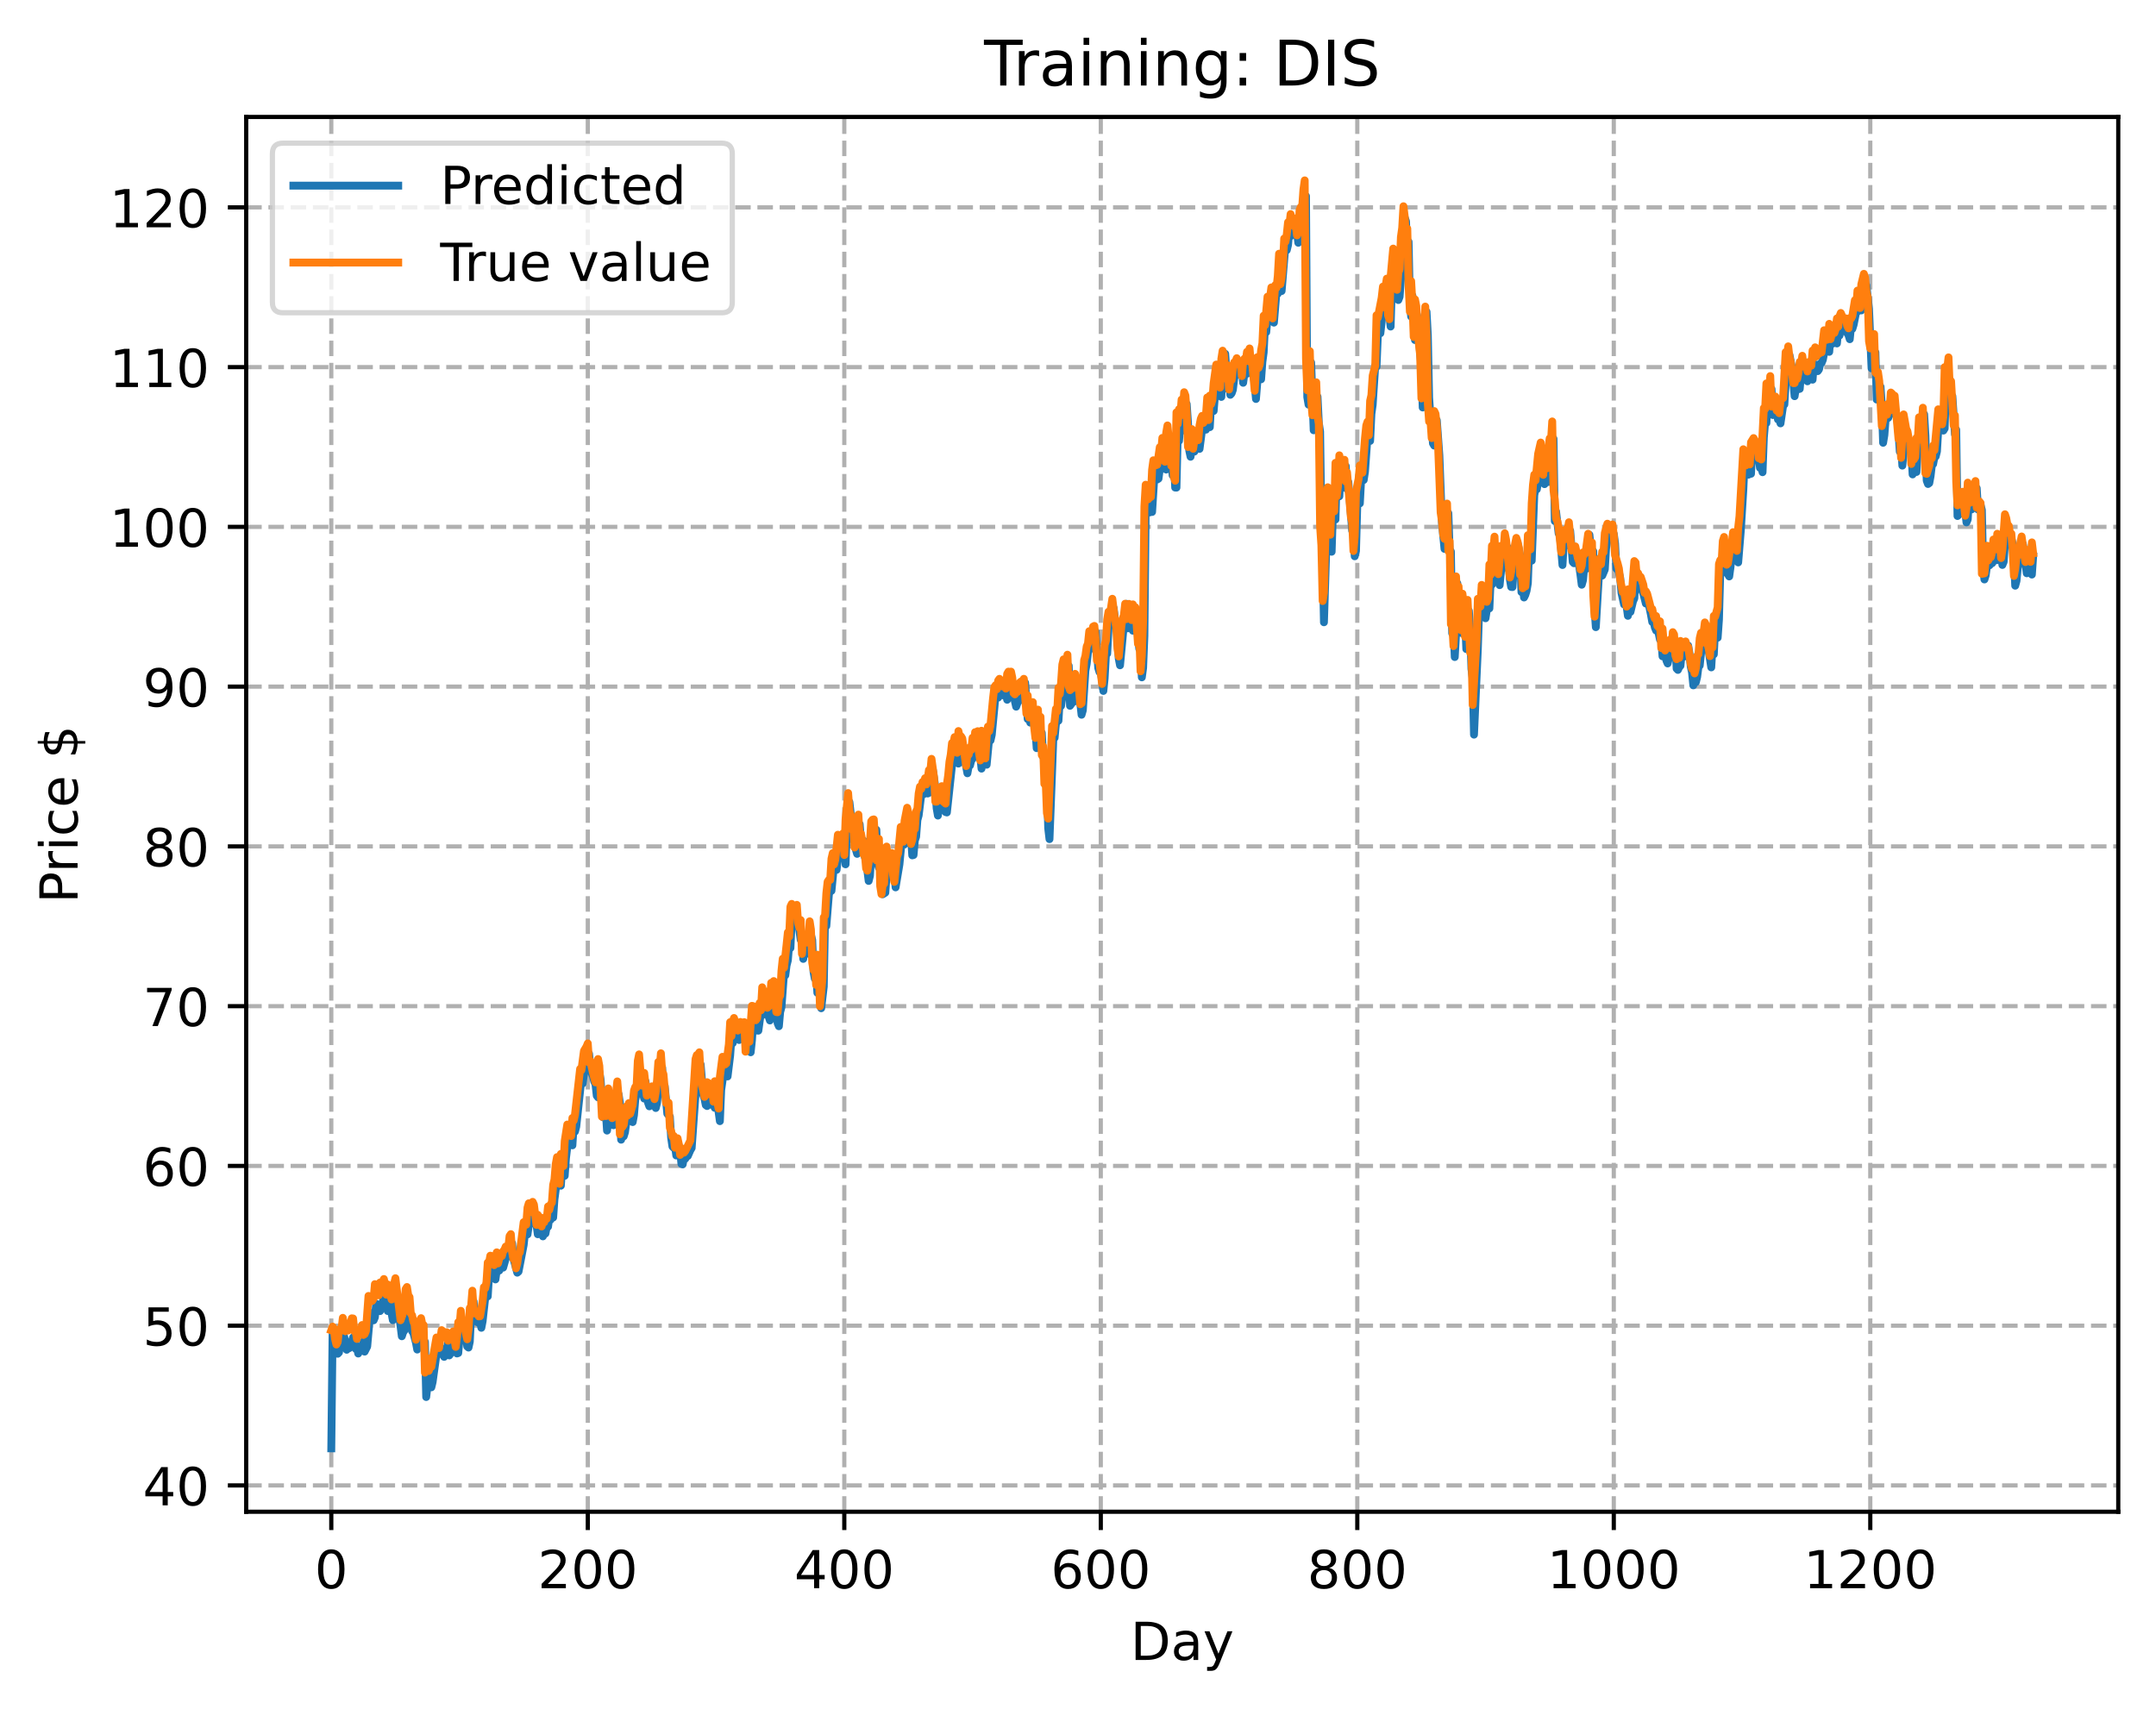 <?xml version="1.0" encoding="utf-8" standalone="no"?>
<!DOCTYPE svg PUBLIC "-//W3C//DTD SVG 1.1//EN"
  "http://www.w3.org/Graphics/SVG/1.1/DTD/svg11.dtd">
<!-- Created with matplotlib (https://matplotlib.org/) -->
<svg height="325.986pt" version="1.1" viewBox="0 0 411.286 325.986" width="411.286pt" xmlns="http://www.w3.org/2000/svg" xmlns:xlink="http://www.w3.org/1999/xlink">
 <defs>
  <style type="text/css">
*{stroke-linecap:butt;stroke-linejoin:round;}
  </style>
 </defs>
 <g id="figure_1">
  <g id="patch_1">
   <path d="M 0 325.986 
L 411.286 325.986 
L 411.286 0 
L 0 0 
z
" style="fill:#ffffff;"/>
  </g>
  <g id="axes_1">
   <g id="patch_2">
    <path d="M 46.966 288.43 
L 404.086 288.43 
L 404.086 22.318 
L 46.966 22.318 
z
" style="fill:#ffffff;"/>
   </g>
   <g id="matplotlib.axis_1">
    <g id="xtick_1">
     <g id="line2d_1">
      <path clip-path="url(#p7a97cf545e)" d="M 63.198 288.43 
L 63.198 22.318 
" style="fill:none;stroke:#b0b0b0;stroke-dasharray:2.96,1.28;stroke-dashoffset:0;stroke-width:0.8;"/>
     </g>
     <g id="line2d_2">
      <defs>
       <path d="M 0 0 
L 0 3.5 
" id="m3c6460bc32" style="stroke:#000000;stroke-width:0.8;"/>
      </defs>
      <g>
       <use style="stroke:#000000;stroke-width:0.8;" x="63.198" xlink:href="#m3c6460bc32" y="288.43"/>
      </g>
     </g>
     <g id="text_1">
      <!-- 0 -->
      <defs>
       <path d="M 31.781 66.406 
Q 24.172 66.406 20.328 58.906 
Q 16.5 51.422 16.5 36.375 
Q 16.5 21.391 20.328 13.891 
Q 24.172 6.391 31.781 6.391 
Q 39.453 6.391 43.281 13.891 
Q 47.125 21.391 47.125 36.375 
Q 47.125 51.422 43.281 58.906 
Q 39.453 66.406 31.781 66.406 
z
M 31.781 74.219 
Q 44.047 74.219 50.516 64.516 
Q 56.984 54.828 56.984 36.375 
Q 56.984 17.969 50.516 8.266 
Q 44.047 -1.422 31.781 -1.422 
Q 19.531 -1.422 13.062 8.266 
Q 6.594 17.969 6.594 36.375 
Q 6.594 54.828 13.062 64.516 
Q 19.531 74.219 31.781 74.219 
z
" id="DejaVuSans-48"/>
      </defs>
      <g transform="translate(60.017 303.029)scale(0.1 -0.1)">
       <use xlink:href="#DejaVuSans-48"/>
      </g>
     </g>
    </g>
    <g id="xtick_2">
     <g id="line2d_3">
      <path clip-path="url(#p7a97cf545e)" d="M 112.129 288.43 
L 112.129 22.318 
" style="fill:none;stroke:#b0b0b0;stroke-dasharray:2.96,1.28;stroke-dashoffset:0;stroke-width:0.8;"/>
     </g>
     <g id="line2d_4">
      <g>
       <use style="stroke:#000000;stroke-width:0.8;" x="112.129" xlink:href="#m3c6460bc32" y="288.43"/>
      </g>
     </g>
     <g id="text_2">
      <!-- 200 -->
      <defs>
       <path d="M 19.188 8.297 
L 53.609 8.297 
L 53.609 0 
L 7.328 0 
L 7.328 8.297 
Q 12.938 14.109 22.625 23.891 
Q 32.328 33.688 34.812 36.531 
Q 39.547 41.844 41.422 45.531 
Q 43.312 49.219 43.312 52.781 
Q 43.312 58.594 39.234 62.25 
Q 35.156 65.922 28.609 65.922 
Q 23.969 65.922 18.812 64.312 
Q 13.672 62.703 7.812 59.422 
L 7.812 69.391 
Q 13.766 71.781 18.938 73 
Q 24.125 74.219 28.422 74.219 
Q 39.75 74.219 46.484 68.547 
Q 53.219 62.891 53.219 53.422 
Q 53.219 48.922 51.531 44.891 
Q 49.859 40.875 45.406 35.406 
Q 44.188 33.984 37.641 27.219 
Q 31.109 20.453 19.188 8.297 
z
" id="DejaVuSans-50"/>
      </defs>
      <g transform="translate(102.585 303.029)scale(0.1 -0.1)">
       <use xlink:href="#DejaVuSans-50"/>
       <use x="63.623" xlink:href="#DejaVuSans-48"/>
       <use x="127.246" xlink:href="#DejaVuSans-48"/>
      </g>
     </g>
    </g>
    <g id="xtick_3">
     <g id="line2d_5">
      <path clip-path="url(#p7a97cf545e)" d="M 161.06 288.43 
L 161.06 22.318 
" style="fill:none;stroke:#b0b0b0;stroke-dasharray:2.96,1.28;stroke-dashoffset:0;stroke-width:0.8;"/>
     </g>
     <g id="line2d_6">
      <g>
       <use style="stroke:#000000;stroke-width:0.8;" x="161.06" xlink:href="#m3c6460bc32" y="288.43"/>
      </g>
     </g>
     <g id="text_3">
      <!-- 400 -->
      <defs>
       <path d="M 37.797 64.312 
L 12.891 25.391 
L 37.797 25.391 
z
M 35.203 72.906 
L 47.609 72.906 
L 47.609 25.391 
L 58.016 25.391 
L 58.016 17.188 
L 47.609 17.188 
L 47.609 0 
L 37.797 0 
L 37.797 17.188 
L 4.891 17.188 
L 4.891 26.703 
z
" id="DejaVuSans-52"/>
      </defs>
      <g transform="translate(151.516 303.029)scale(0.1 -0.1)">
       <use xlink:href="#DejaVuSans-52"/>
       <use x="63.623" xlink:href="#DejaVuSans-48"/>
       <use x="127.246" xlink:href="#DejaVuSans-48"/>
      </g>
     </g>
    </g>
    <g id="xtick_4">
     <g id="line2d_7">
      <path clip-path="url(#p7a97cf545e)" d="M 209.99 288.43 
L 209.99 22.318 
" style="fill:none;stroke:#b0b0b0;stroke-dasharray:2.96,1.28;stroke-dashoffset:0;stroke-width:0.8;"/>
     </g>
     <g id="line2d_8">
      <g>
       <use style="stroke:#000000;stroke-width:0.8;" x="209.99" xlink:href="#m3c6460bc32" y="288.43"/>
      </g>
     </g>
     <g id="text_4">
      <!-- 600 -->
      <defs>
       <path d="M 33.016 40.375 
Q 26.375 40.375 22.484 35.828 
Q 18.609 31.297 18.609 23.391 
Q 18.609 15.531 22.484 10.953 
Q 26.375 6.391 33.016 6.391 
Q 39.656 6.391 43.531 10.953 
Q 47.406 15.531 47.406 23.391 
Q 47.406 31.297 43.531 35.828 
Q 39.656 40.375 33.016 40.375 
z
M 52.594 71.297 
L 52.594 62.312 
Q 48.875 64.062 45.094 64.984 
Q 41.312 65.922 37.594 65.922 
Q 27.828 65.922 22.672 59.328 
Q 17.531 52.734 16.797 39.406 
Q 19.672 43.656 24.016 45.922 
Q 28.375 48.188 33.594 48.188 
Q 44.578 48.188 50.953 41.516 
Q 57.328 34.859 57.328 23.391 
Q 57.328 12.156 50.688 5.359 
Q 44.047 -1.422 33.016 -1.422 
Q 20.359 -1.422 13.672 8.266 
Q 6.984 17.969 6.984 36.375 
Q 6.984 53.656 15.188 63.938 
Q 23.391 74.219 37.203 74.219 
Q 40.922 74.219 44.703 73.484 
Q 48.484 72.75 52.594 71.297 
z
" id="DejaVuSans-54"/>
      </defs>
      <g transform="translate(200.446 303.029)scale(0.1 -0.1)">
       <use xlink:href="#DejaVuSans-54"/>
       <use x="63.623" xlink:href="#DejaVuSans-48"/>
       <use x="127.246" xlink:href="#DejaVuSans-48"/>
      </g>
     </g>
    </g>
    <g id="xtick_5">
     <g id="line2d_9">
      <path clip-path="url(#p7a97cf545e)" d="M 258.921 288.43 
L 258.921 22.318 
" style="fill:none;stroke:#b0b0b0;stroke-dasharray:2.96,1.28;stroke-dashoffset:0;stroke-width:0.8;"/>
     </g>
     <g id="line2d_10">
      <g>
       <use style="stroke:#000000;stroke-width:0.8;" x="258.921" xlink:href="#m3c6460bc32" y="288.43"/>
      </g>
     </g>
     <g id="text_5">
      <!-- 800 -->
      <defs>
       <path d="M 31.781 34.625 
Q 24.75 34.625 20.719 30.859 
Q 16.703 27.094 16.703 20.516 
Q 16.703 13.922 20.719 10.156 
Q 24.75 6.391 31.781 6.391 
Q 38.812 6.391 42.859 10.172 
Q 46.922 13.969 46.922 20.516 
Q 46.922 27.094 42.891 30.859 
Q 38.875 34.625 31.781 34.625 
z
M 21.922 38.812 
Q 15.578 40.375 12.031 44.719 
Q 8.5 49.078 8.5 55.328 
Q 8.5 64.062 14.719 69.141 
Q 20.953 74.219 31.781 74.219 
Q 42.672 74.219 48.875 69.141 
Q 55.078 64.062 55.078 55.328 
Q 55.078 49.078 51.531 44.719 
Q 48 40.375 41.703 38.812 
Q 48.828 37.156 52.797 32.312 
Q 56.781 27.484 56.781 20.516 
Q 56.781 9.906 50.312 4.234 
Q 43.844 -1.422 31.781 -1.422 
Q 19.734 -1.422 13.25 4.234 
Q 6.781 9.906 6.781 20.516 
Q 6.781 27.484 10.781 32.312 
Q 14.797 37.156 21.922 38.812 
z
M 18.312 54.391 
Q 18.312 48.734 21.844 45.562 
Q 25.391 42.391 31.781 42.391 
Q 38.141 42.391 41.719 45.562 
Q 45.312 48.734 45.312 54.391 
Q 45.312 60.062 41.719 63.234 
Q 38.141 66.406 31.781 66.406 
Q 25.391 66.406 21.844 63.234 
Q 18.312 60.062 18.312 54.391 
z
" id="DejaVuSans-56"/>
      </defs>
      <g transform="translate(249.377 303.029)scale(0.1 -0.1)">
       <use xlink:href="#DejaVuSans-56"/>
       <use x="63.623" xlink:href="#DejaVuSans-48"/>
       <use x="127.246" xlink:href="#DejaVuSans-48"/>
      </g>
     </g>
    </g>
    <g id="xtick_6">
     <g id="line2d_11">
      <path clip-path="url(#p7a97cf545e)" d="M 307.851 288.43 
L 307.851 22.318 
" style="fill:none;stroke:#b0b0b0;stroke-dasharray:2.96,1.28;stroke-dashoffset:0;stroke-width:0.8;"/>
     </g>
     <g id="line2d_12">
      <g>
       <use style="stroke:#000000;stroke-width:0.8;" x="307.851" xlink:href="#m3c6460bc32" y="288.43"/>
      </g>
     </g>
     <g id="text_6">
      <!-- 1000 -->
      <defs>
       <path d="M 12.406 8.297 
L 28.516 8.297 
L 28.516 63.922 
L 10.984 60.406 
L 10.984 69.391 
L 28.422 72.906 
L 38.281 72.906 
L 38.281 8.297 
L 54.391 8.297 
L 54.391 0 
L 12.406 0 
z
" id="DejaVuSans-49"/>
      </defs>
      <g transform="translate(295.126 303.029)scale(0.1 -0.1)">
       <use xlink:href="#DejaVuSans-49"/>
       <use x="63.623" xlink:href="#DejaVuSans-48"/>
       <use x="127.246" xlink:href="#DejaVuSans-48"/>
       <use x="190.869" xlink:href="#DejaVuSans-48"/>
      </g>
     </g>
    </g>
    <g id="xtick_7">
     <g id="line2d_13">
      <path clip-path="url(#p7a97cf545e)" d="M 356.782 288.43 
L 356.782 22.318 
" style="fill:none;stroke:#b0b0b0;stroke-dasharray:2.96,1.28;stroke-dashoffset:0;stroke-width:0.8;"/>
     </g>
     <g id="line2d_14">
      <g>
       <use style="stroke:#000000;stroke-width:0.8;" x="356.782" xlink:href="#m3c6460bc32" y="288.43"/>
      </g>
     </g>
     <g id="text_7">
      <!-- 1200 -->
      <g transform="translate(344.057 303.029)scale(0.1 -0.1)">
       <use xlink:href="#DejaVuSans-49"/>
       <use x="63.623" xlink:href="#DejaVuSans-50"/>
       <use x="127.246" xlink:href="#DejaVuSans-48"/>
       <use x="190.869" xlink:href="#DejaVuSans-48"/>
      </g>
     </g>
    </g>
    <g id="text_8">
     <!-- Day -->
     <defs>
      <path d="M 19.672 64.797 
L 19.672 8.109 
L 31.594 8.109 
Q 46.688 8.109 53.688 14.938 
Q 60.688 21.781 60.688 36.531 
Q 60.688 51.172 53.688 57.984 
Q 46.688 64.797 31.594 64.797 
z
M 9.812 72.906 
L 30.078 72.906 
Q 51.266 72.906 61.172 64.094 
Q 71.094 55.281 71.094 36.531 
Q 71.094 17.672 61.125 8.828 
Q 51.172 0 30.078 0 
L 9.812 0 
z
" id="DejaVuSans-68"/>
      <path d="M 34.281 27.484 
Q 23.391 27.484 19.188 25 
Q 14.984 22.516 14.984 16.5 
Q 14.984 11.719 18.141 8.906 
Q 21.297 6.109 26.703 6.109 
Q 34.188 6.109 38.703 11.406 
Q 43.219 16.703 43.219 25.484 
L 43.219 27.484 
z
M 52.203 31.203 
L 52.203 0 
L 43.219 0 
L 43.219 8.297 
Q 40.141 3.328 35.547 0.953 
Q 30.953 -1.422 24.312 -1.422 
Q 15.922 -1.422 10.953 3.297 
Q 6 8.016 6 15.922 
Q 6 25.141 12.172 29.828 
Q 18.359 34.516 30.609 34.516 
L 43.219 34.516 
L 43.219 35.406 
Q 43.219 41.609 39.141 45 
Q 35.062 48.391 27.688 48.391 
Q 23 48.391 18.547 47.266 
Q 14.109 46.141 10.016 43.891 
L 10.016 52.203 
Q 14.938 54.109 19.578 55.047 
Q 24.219 56 28.609 56 
Q 40.484 56 46.344 49.844 
Q 52.203 43.703 52.203 31.203 
z
" id="DejaVuSans-97"/>
      <path d="M 32.172 -5.078 
Q 28.375 -14.844 24.75 -17.812 
Q 21.141 -20.797 15.094 -20.797 
L 7.906 -20.797 
L 7.906 -13.281 
L 13.188 -13.281 
Q 16.891 -13.281 18.938 -11.516 
Q 21 -9.766 23.484 -3.219 
L 25.094 0.875 
L 2.984 54.688 
L 12.5 54.688 
L 29.594 11.922 
L 46.688 54.688 
L 56.203 54.688 
z
" id="DejaVuSans-121"/>
     </defs>
     <g transform="translate(215.652 316.707)scale(0.1 -0.1)">
      <use xlink:href="#DejaVuSans-68"/>
      <use x="77.002" xlink:href="#DejaVuSans-97"/>
      <use x="138.281" xlink:href="#DejaVuSans-121"/>
     </g>
    </g>
   </g>
   <g id="matplotlib.axis_2">
    <g id="ytick_1">
     <g id="line2d_15">
      <path clip-path="url(#p7a97cf545e)" d="M 46.966 283.409 
L 404.086 283.409 
" style="fill:none;stroke:#b0b0b0;stroke-dasharray:2.96,1.28;stroke-dashoffset:0;stroke-width:0.8;"/>
     </g>
     <g id="line2d_16">
      <defs>
       <path d="M 0 0 
L -3.5 0 
" id="m46c3b4efe7" style="stroke:#000000;stroke-width:0.8;"/>
      </defs>
      <g>
       <use style="stroke:#000000;stroke-width:0.8;" x="46.966" xlink:href="#m46c3b4efe7" y="283.409"/>
      </g>
     </g>
     <g id="text_9">
      <!-- 40 -->
      <g transform="translate(27.241 287.208)scale(0.1 -0.1)">
       <use xlink:href="#DejaVuSans-52"/>
       <use x="63.623" xlink:href="#DejaVuSans-48"/>
      </g>
     </g>
    </g>
    <g id="ytick_2">
     <g id="line2d_17">
      <path clip-path="url(#p7a97cf545e)" d="M 46.966 252.928 
L 404.086 252.928 
" style="fill:none;stroke:#b0b0b0;stroke-dasharray:2.96,1.28;stroke-dashoffset:0;stroke-width:0.8;"/>
     </g>
     <g id="line2d_18">
      <g>
       <use style="stroke:#000000;stroke-width:0.8;" x="46.966" xlink:href="#m46c3b4efe7" y="252.928"/>
      </g>
     </g>
     <g id="text_10">
      <!-- 50 -->
      <defs>
       <path d="M 10.797 72.906 
L 49.516 72.906 
L 49.516 64.594 
L 19.828 64.594 
L 19.828 46.734 
Q 21.969 47.469 24.109 47.828 
Q 26.266 48.188 28.422 48.188 
Q 40.625 48.188 47.75 41.5 
Q 54.891 34.812 54.891 23.391 
Q 54.891 11.625 47.562 5.094 
Q 40.234 -1.422 26.906 -1.422 
Q 22.312 -1.422 17.547 -0.641 
Q 12.797 0.141 7.719 1.703 
L 7.719 11.625 
Q 12.109 9.234 16.797 8.062 
Q 21.484 6.891 26.703 6.891 
Q 35.156 6.891 40.078 11.328 
Q 45.016 15.766 45.016 23.391 
Q 45.016 31 40.078 35.438 
Q 35.156 39.891 26.703 39.891 
Q 22.75 39.891 18.812 39.016 
Q 14.891 38.141 10.797 36.281 
z
" id="DejaVuSans-53"/>
      </defs>
      <g transform="translate(27.241 256.728)scale(0.1 -0.1)">
       <use xlink:href="#DejaVuSans-53"/>
       <use x="63.623" xlink:href="#DejaVuSans-48"/>
      </g>
     </g>
    </g>
    <g id="ytick_3">
     <g id="line2d_19">
      <path clip-path="url(#p7a97cf545e)" d="M 46.966 222.448 
L 404.086 222.448 
" style="fill:none;stroke:#b0b0b0;stroke-dasharray:2.96,1.28;stroke-dashoffset:0;stroke-width:0.8;"/>
     </g>
     <g id="line2d_20">
      <g>
       <use style="stroke:#000000;stroke-width:0.8;" x="46.966" xlink:href="#m46c3b4efe7" y="222.448"/>
      </g>
     </g>
     <g id="text_11">
      <!-- 60 -->
      <g transform="translate(27.241 226.247)scale(0.1 -0.1)">
       <use xlink:href="#DejaVuSans-54"/>
       <use x="63.623" xlink:href="#DejaVuSans-48"/>
      </g>
     </g>
    </g>
    <g id="ytick_4">
     <g id="line2d_21">
      <path clip-path="url(#p7a97cf545e)" d="M 46.966 191.968 
L 404.086 191.968 
" style="fill:none;stroke:#b0b0b0;stroke-dasharray:2.96,1.28;stroke-dashoffset:0;stroke-width:0.8;"/>
     </g>
     <g id="line2d_22">
      <g>
       <use style="stroke:#000000;stroke-width:0.8;" x="46.966" xlink:href="#m46c3b4efe7" y="191.968"/>
      </g>
     </g>
     <g id="text_12">
      <!-- 70 -->
      <defs>
       <path d="M 8.203 72.906 
L 55.078 72.906 
L 55.078 68.703 
L 28.609 0 
L 18.312 0 
L 43.219 64.594 
L 8.203 64.594 
z
" id="DejaVuSans-55"/>
      </defs>
      <g transform="translate(27.241 195.767)scale(0.1 -0.1)">
       <use xlink:href="#DejaVuSans-55"/>
       <use x="63.623" xlink:href="#DejaVuSans-48"/>
      </g>
     </g>
    </g>
    <g id="ytick_5">
     <g id="line2d_23">
      <path clip-path="url(#p7a97cf545e)" d="M 46.966 161.487 
L 404.086 161.487 
" style="fill:none;stroke:#b0b0b0;stroke-dasharray:2.96,1.28;stroke-dashoffset:0;stroke-width:0.8;"/>
     </g>
     <g id="line2d_24">
      <g>
       <use style="stroke:#000000;stroke-width:0.8;" x="46.966" xlink:href="#m46c3b4efe7" y="161.487"/>
      </g>
     </g>
     <g id="text_13">
      <!-- 80 -->
      <g transform="translate(27.241 165.286)scale(0.1 -0.1)">
       <use xlink:href="#DejaVuSans-56"/>
       <use x="63.623" xlink:href="#DejaVuSans-48"/>
      </g>
     </g>
    </g>
    <g id="ytick_6">
     <g id="line2d_25">
      <path clip-path="url(#p7a97cf545e)" d="M 46.966 131.007 
L 404.086 131.007 
" style="fill:none;stroke:#b0b0b0;stroke-dasharray:2.96,1.28;stroke-dashoffset:0;stroke-width:0.8;"/>
     </g>
     <g id="line2d_26">
      <g>
       <use style="stroke:#000000;stroke-width:0.8;" x="46.966" xlink:href="#m46c3b4efe7" y="131.007"/>
      </g>
     </g>
     <g id="text_14">
      <!-- 90 -->
      <defs>
       <path d="M 10.984 1.516 
L 10.984 10.5 
Q 14.703 8.734 18.5 7.812 
Q 22.312 6.891 25.984 6.891 
Q 35.75 6.891 40.891 13.453 
Q 46.047 20.016 46.781 33.406 
Q 43.953 29.203 39.594 26.953 
Q 35.25 24.703 29.984 24.703 
Q 19.047 24.703 12.672 31.312 
Q 6.297 37.938 6.297 49.422 
Q 6.297 60.641 12.938 67.422 
Q 19.578 74.219 30.609 74.219 
Q 43.266 74.219 49.922 64.516 
Q 56.594 54.828 56.594 36.375 
Q 56.594 19.141 48.406 8.859 
Q 40.234 -1.422 26.422 -1.422 
Q 22.703 -1.422 18.891 -0.688 
Q 15.094 0.047 10.984 1.516 
z
M 30.609 32.422 
Q 37.25 32.422 41.125 36.953 
Q 45.016 41.5 45.016 49.422 
Q 45.016 57.281 41.125 61.844 
Q 37.25 66.406 30.609 66.406 
Q 23.969 66.406 20.094 61.844 
Q 16.219 57.281 16.219 49.422 
Q 16.219 41.5 20.094 36.953 
Q 23.969 32.422 30.609 32.422 
z
" id="DejaVuSans-57"/>
      </defs>
      <g transform="translate(27.241 134.806)scale(0.1 -0.1)">
       <use xlink:href="#DejaVuSans-57"/>
       <use x="63.623" xlink:href="#DejaVuSans-48"/>
      </g>
     </g>
    </g>
    <g id="ytick_7">
     <g id="line2d_27">
      <path clip-path="url(#p7a97cf545e)" d="M 46.966 100.526 
L 404.086 100.526 
" style="fill:none;stroke:#b0b0b0;stroke-dasharray:2.96,1.28;stroke-dashoffset:0;stroke-width:0.8;"/>
     </g>
     <g id="line2d_28">
      <g>
       <use style="stroke:#000000;stroke-width:0.8;" x="46.966" xlink:href="#m46c3b4efe7" y="100.526"/>
      </g>
     </g>
     <g id="text_15">
      <!-- 100 -->
      <g transform="translate(20.878 104.325)scale(0.1 -0.1)">
       <use xlink:href="#DejaVuSans-49"/>
       <use x="63.623" xlink:href="#DejaVuSans-48"/>
       <use x="127.246" xlink:href="#DejaVuSans-48"/>
      </g>
     </g>
    </g>
    <g id="ytick_8">
     <g id="line2d_29">
      <path clip-path="url(#p7a97cf545e)" d="M 46.966 70.046 
L 404.086 70.046 
" style="fill:none;stroke:#b0b0b0;stroke-dasharray:2.96,1.28;stroke-dashoffset:0;stroke-width:0.8;"/>
     </g>
     <g id="line2d_30">
      <g>
       <use style="stroke:#000000;stroke-width:0.8;" x="46.966" xlink:href="#m46c3b4efe7" y="70.046"/>
      </g>
     </g>
     <g id="text_16">
      <!-- 110 -->
      <g transform="translate(20.878 73.845)scale(0.1 -0.1)">
       <use xlink:href="#DejaVuSans-49"/>
       <use x="63.623" xlink:href="#DejaVuSans-49"/>
       <use x="127.246" xlink:href="#DejaVuSans-48"/>
      </g>
     </g>
    </g>
    <g id="ytick_9">
     <g id="line2d_31">
      <path clip-path="url(#p7a97cf545e)" d="M 46.966 39.565 
L 404.086 39.565 
" style="fill:none;stroke:#b0b0b0;stroke-dasharray:2.96,1.28;stroke-dashoffset:0;stroke-width:0.8;"/>
     </g>
     <g id="line2d_32">
      <g>
       <use style="stroke:#000000;stroke-width:0.8;" x="46.966" xlink:href="#m46c3b4efe7" y="39.565"/>
      </g>
     </g>
     <g id="text_17">
      <!-- 120 -->
      <g transform="translate(20.878 43.365)scale(0.1 -0.1)">
       <use xlink:href="#DejaVuSans-49"/>
       <use x="63.623" xlink:href="#DejaVuSans-50"/>
       <use x="127.246" xlink:href="#DejaVuSans-48"/>
      </g>
     </g>
    </g>
    <g id="text_18">
     <!-- Price $ -->
     <defs>
      <path d="M 19.672 64.797 
L 19.672 37.406 
L 32.078 37.406 
Q 38.969 37.406 42.719 40.969 
Q 46.484 44.531 46.484 51.125 
Q 46.484 57.672 42.719 61.234 
Q 38.969 64.797 32.078 64.797 
z
M 9.812 72.906 
L 32.078 72.906 
Q 44.344 72.906 50.609 67.359 
Q 56.891 61.812 56.891 51.125 
Q 56.891 40.328 50.609 34.812 
Q 44.344 29.297 32.078 29.297 
L 19.672 29.297 
L 19.672 0 
L 9.812 0 
z
" id="DejaVuSans-80"/>
      <path d="M 41.109 46.297 
Q 39.594 47.172 37.812 47.578 
Q 36.031 48 33.891 48 
Q 26.266 48 22.188 43.047 
Q 18.109 38.094 18.109 28.812 
L 18.109 0 
L 9.078 0 
L 9.078 54.688 
L 18.109 54.688 
L 18.109 46.188 
Q 20.953 51.172 25.484 53.578 
Q 30.031 56 36.531 56 
Q 37.453 56 38.578 55.875 
Q 39.703 55.766 41.062 55.516 
z
" id="DejaVuSans-114"/>
      <path d="M 9.422 54.688 
L 18.406 54.688 
L 18.406 0 
L 9.422 0 
z
M 9.422 75.984 
L 18.406 75.984 
L 18.406 64.594 
L 9.422 64.594 
z
" id="DejaVuSans-105"/>
      <path d="M 48.781 52.594 
L 48.781 44.188 
Q 44.969 46.297 41.141 47.344 
Q 37.312 48.391 33.406 48.391 
Q 24.656 48.391 19.812 42.844 
Q 14.984 37.312 14.984 27.297 
Q 14.984 17.281 19.812 11.734 
Q 24.656 6.203 33.406 6.203 
Q 37.312 6.203 41.141 7.25 
Q 44.969 8.297 48.781 10.406 
L 48.781 2.094 
Q 45.016 0.344 40.984 -0.531 
Q 36.969 -1.422 32.422 -1.422 
Q 20.062 -1.422 12.781 6.344 
Q 5.516 14.109 5.516 27.297 
Q 5.516 40.672 12.859 48.328 
Q 20.219 56 33.016 56 
Q 37.156 56 41.109 55.141 
Q 45.062 54.297 48.781 52.594 
z
" id="DejaVuSans-99"/>
      <path d="M 56.203 29.594 
L 56.203 25.203 
L 14.891 25.203 
Q 15.484 15.922 20.484 11.062 
Q 25.484 6.203 34.422 6.203 
Q 39.594 6.203 44.453 7.469 
Q 49.312 8.734 54.109 11.281 
L 54.109 2.781 
Q 49.266 0.734 44.188 -0.344 
Q 39.109 -1.422 33.891 -1.422 
Q 20.797 -1.422 13.156 6.188 
Q 5.516 13.812 5.516 26.812 
Q 5.516 40.234 12.766 48.109 
Q 20.016 56 32.328 56 
Q 43.359 56 49.781 48.891 
Q 56.203 41.797 56.203 29.594 
z
M 47.219 32.234 
Q 47.125 39.594 43.094 43.984 
Q 39.062 48.391 32.422 48.391 
Q 24.906 48.391 20.391 44.141 
Q 15.875 39.891 15.188 32.172 
z
" id="DejaVuSans-101"/>
      <path id="DejaVuSans-32"/>
      <path d="M 33.797 -14.703 
L 28.906 -14.703 
L 28.859 0 
Q 23.734 0.094 18.609 1.188 
Q 13.484 2.297 8.297 4.5 
L 8.297 13.281 
Q 13.281 10.156 18.375 8.562 
Q 23.484 6.984 28.906 6.938 
L 28.906 29.203 
Q 18.109 30.953 13.203 35.156 
Q 8.297 39.359 8.297 46.688 
Q 8.297 54.641 13.625 59.219 
Q 18.953 63.812 28.906 64.5 
L 28.906 75.984 
L 33.797 75.984 
L 33.797 64.656 
Q 38.328 64.453 42.578 63.688 
Q 46.828 62.938 50.875 61.625 
L 50.875 53.078 
Q 46.828 55.125 42.547 56.25 
Q 38.281 57.375 33.797 57.562 
L 33.797 36.719 
Q 44.875 35.016 50.094 30.609 
Q 55.328 26.219 55.328 18.609 
Q 55.328 10.359 49.781 5.594 
Q 44.234 0.828 33.797 0.094 
z
M 28.906 37.594 
L 28.906 57.625 
Q 23.25 56.984 20.266 54.391 
Q 17.281 51.812 17.281 47.516 
Q 17.281 43.312 20.031 40.969 
Q 22.797 38.625 28.906 37.594 
z
M 33.797 28.219 
L 33.797 7.078 
Q 39.984 7.906 43.141 10.594 
Q 46.297 13.281 46.297 17.672 
Q 46.297 21.969 43.281 24.5 
Q 40.281 27.047 33.797 28.219 
z
" id="DejaVuSans-36"/>
     </defs>
     <g transform="translate(14.798 172.342)rotate(-90)scale(0.1 -0.1)">
      <use xlink:href="#DejaVuSans-80"/>
      <use x="58.553" xlink:href="#DejaVuSans-114"/>
      <use x="99.666" xlink:href="#DejaVuSans-105"/>
      <use x="127.449" xlink:href="#DejaVuSans-99"/>
      <use x="182.43" xlink:href="#DejaVuSans-101"/>
      <use x="243.953" xlink:href="#DejaVuSans-32"/>
      <use x="275.74" xlink:href="#DejaVuSans-36"/>
     </g>
    </g>
   </g>
   <g id="line2d_33">
    <path clip-path="url(#p7a97cf545e)" d="M 63.198 276.334 
L 63.443 254.674 
L 63.932 255.904 
L 64.177 257.787 
L 64.422 258.29 
L 64.666 258.039 
L 64.911 255.369 
L 65.156 255.904 
L 65.4 255.785 
L 65.645 254.982 
L 66.134 257.529 
L 66.379 257.231 
L 66.623 257.223 
L 66.868 256.694 
L 67.357 255.164 
L 67.602 255.391 
L 67.847 257.339 
L 68.091 257.147 
L 68.336 258.246 
L 68.825 256.904 
L 69.07 257 
L 69.315 255.961 
L 69.559 257.883 
L 70.049 256.909 
L 70.538 251.385 
L 70.783 250.512 
L 71.272 251.913 
L 71.517 251.328 
L 71.761 248.745 
L 72.006 249.271 
L 72.251 249.422 
L 72.495 250.152 
L 72.74 248.728 
L 72.984 248.578 
L 73.229 247.461 
L 73.474 247.079 
L 73.718 247.705 
L 73.963 250.136 
L 74.208 249.174 
L 74.452 250.195 
L 74.697 250.559 
L 74.942 251.885 
L 75.186 249.716 
L 75.676 247.81 
L 76.41 253.023 
L 76.654 254.951 
L 76.899 254.202 
L 77.144 253.846 
L 77.633 249.28 
L 77.878 248.549 
L 78.367 251.017 
L 78.611 253.992 
L 78.856 254.323 
L 79.345 256.165 
L 79.59 257.487 
L 80.324 253.98 
L 80.569 253.954 
L 80.813 255.677 
L 81.058 256.021 
L 81.303 266.543 
L 81.792 262.443 
L 82.037 264.266 
L 82.281 264.696 
L 82.526 263.695 
L 83.505 256.649 
L 84.239 258.039 
L 84.728 258.881 
L 84.972 257.286 
L 85.217 257.56 
L 85.462 256.165 
L 85.706 258.603 
L 85.951 258.249 
L 86.196 257.192 
L 86.44 257.057 
L 86.685 255.627 
L 86.93 257.435 
L 87.174 258.236 
L 87.419 258.155 
L 87.664 255.173 
L 87.908 254.525 
L 88.153 252.535 
L 88.398 254.212 
L 88.642 254.779 
L 88.887 254.986 
L 89.132 256.897 
L 89.376 257.109 
L 89.621 255.974 
L 89.866 250.94 
L 90.11 250.674 
L 90.355 248.337 
L 90.599 251.134 
L 91.089 252.283 
L 91.333 251.495 
L 91.578 252.131 
L 91.823 253.338 
L 92.067 252.072 
L 92.557 247.648 
L 92.801 247.319 
L 93.046 247.345 
L 93.291 243.328 
L 93.78 241.271 
L 94.025 241.592 
L 94.269 243.268 
L 94.514 244.104 
L 95.003 240.593 
L 95.248 242.416 
L 95.493 241.676 
L 95.737 239.924 
L 95.982 241.859 
L 96.471 240.123 
L 96.716 239.841 
L 96.96 239.077 
L 97.205 239.389 
L 97.694 237.219 
L 97.939 240.104 
L 98.673 242.818 
L 98.918 242.605 
L 99.896 237.539 
L 100.141 235.272 
L 100.386 234.806 
L 100.63 235.519 
L 101.12 232.005 
L 101.364 233.452 
L 101.854 231.709 
L 102.098 231.879 
L 102.587 235.487 
L 102.832 234.014 
L 103.077 235.11 
L 103.321 234.631 
L 103.566 235.892 
L 103.811 234.273 
L 104.055 235.349 
L 104.3 234.073 
L 104.545 234.053 
L 104.789 232.214 
L 105.034 232.717 
L 105.279 231.863 
L 105.523 232.298 
L 105.768 228.841 
L 106.013 226.988 
L 106.257 224.151 
L 106.502 222.637 
L 106.747 222.744 
L 106.991 226.225 
L 107.236 222.75 
L 107.481 222.857 
L 107.725 224.342 
L 107.97 220.925 
L 108.459 216.825 
L 108.948 218.288 
L 109.193 218.524 
L 109.438 214.6 
L 109.682 215.893 
L 109.927 214.965 
L 110.906 205.858 
L 111.15 206.727 
L 111.64 203.113 
L 111.884 202.019 
L 112.374 201.06 
L 112.618 203.457 
L 112.863 204.722 
L 113.108 205.315 
L 113.352 206.328 
L 113.597 206.859 
L 113.842 209.057 
L 114.086 209.37 
L 114.331 204.498 
L 114.575 205.972 
L 115.065 213.184 
L 115.309 213.068 
L 115.554 211.966 
L 115.799 215.71 
L 116.043 214.031 
L 116.288 209.804 
L 116.777 213.186 
L 117.022 214.694 
L 117.267 212.693 
L 117.511 213.272 
L 118.001 208.751 
L 118.245 210.368 
L 118.49 217.448 
L 118.735 215.803 
L 118.979 216.808 
L 119.224 216.021 
L 119.713 212.502 
L 119.958 213.786 
L 120.203 211.873 
L 120.447 213.705 
L 120.692 214.084 
L 120.936 212.779 
L 121.181 209.873 
L 121.426 208.712 
L 121.67 206.031 
L 121.915 206.921 
L 122.16 205.12 
L 122.404 205.773 
L 122.649 208.647 
L 122.894 209.603 
L 123.138 206.31 
L 123.628 210.411 
L 123.872 211.079 
L 124.117 209.838 
L 124.362 210.816 
L 124.606 210.026 
L 124.851 210.242 
L 125.096 211.401 
L 125.34 210.413 
L 125.83 204.935 
L 126.074 205.984 
L 126.319 203.71 
L 126.563 208.252 
L 126.808 207.236 
L 127.297 212.488 
L 127.787 213.053 
L 128.031 217.092 
L 128.276 218.743 
L 128.521 218.998 
L 128.765 218.658 
L 129.01 220.464 
L 129.499 218.575 
L 129.744 219.516 
L 129.989 222.066 
L 130.233 222.157 
L 130.478 220.8 
L 130.723 221.088 
L 130.967 220.607 
L 131.212 220.559 
L 131.701 219.44 
L 131.946 219.037 
L 132.68 208.788 
L 132.924 204.682 
L 133.169 202.85 
L 133.414 203.056 
L 133.658 203.101 
L 134.148 208.926 
L 134.392 209.625 
L 134.637 210.838 
L 134.882 211.024 
L 135.126 208.621 
L 135.371 208.563 
L 135.616 210.776 
L 136.105 209.57 
L 136.35 211.371 
L 136.594 208.656 
L 137.328 213.909 
L 137.573 207.97 
L 138.062 204.612 
L 138.307 205.004 
L 138.551 204.97 
L 138.796 205.379 
L 139.285 201.394 
L 139.53 197.997 
L 139.775 199.035 
L 140.264 196.005 
L 140.509 196.603 
L 140.753 196.907 
L 140.998 198.424 
L 141.243 198.208 
L 141.487 196.924 
L 141.732 196.877 
L 141.977 197.942 
L 142.221 196.922 
L 142.466 200.18 
L 142.711 198.828 
L 142.955 199.387 
L 143.2 200.769 
L 143.445 198.479 
L 143.689 194.742 
L 143.934 194.17 
L 144.423 196.626 
L 144.668 196.645 
L 145.157 193.122 
L 145.402 193.702 
L 145.646 191.086 
L 146.136 192.111 
L 146.38 190.988 
L 146.625 193.937 
L 146.87 194.697 
L 147.114 192.561 
L 147.359 189.327 
L 147.604 190.507 
L 147.848 189.783 
L 148.093 190.987 
L 148.338 195.218 
L 148.582 195.799 
L 148.827 193.089 
L 149.072 192.186 
L 149.561 185.728 
L 149.806 186.087 
L 150.05 184.189 
L 150.295 183.229 
L 150.539 180.247 
L 150.784 180.883 
L 151.029 175.57 
L 151.518 174.99 
L 152.007 176.135 
L 152.252 175.855 
L 152.741 179.317 
L 152.986 178.347 
L 153.231 182.953 
L 153.475 181.094 
L 153.72 180.408 
L 154.209 181.961 
L 154.454 181.386 
L 154.699 178.356 
L 154.943 179.348 
L 155.188 185.377 
L 155.433 186.72 
L 155.677 185.495 
L 155.922 189.423 
L 156.166 184.096 
L 156.411 186.2 
L 156.656 192.367 
L 157.145 188.23 
L 157.39 175.071 
L 157.634 176.679 
L 158.124 170.657 
L 158.368 169.868 
L 158.613 169.962 
L 159.102 165.011 
L 159.347 165.912 
L 159.592 165.962 
L 159.836 163.791 
L 160.081 160.534 
L 160.326 162.41 
L 160.57 162.739 
L 160.815 162.469 
L 161.06 160.765 
L 161.304 164.908 
L 161.549 158.049 
L 162.038 153.021 
L 162.772 159.46 
L 163.017 159.981 
L 163.261 162.082 
L 163.506 162.91 
L 163.995 157.256 
L 164.24 160.351 
L 164.485 160.928 
L 164.729 160.396 
L 164.974 163.542 
L 165.219 164.081 
L 165.708 168.08 
L 165.953 167.109 
L 166.442 158.925 
L 166.687 158.405 
L 166.931 158.576 
L 167.176 158.312 
L 167.421 164.805 
L 167.665 165.572 
L 167.91 162.313 
L 168.154 169.019 
L 168.399 170.623 
L 168.888 170.309 
L 169.378 163.623 
L 169.622 165.282 
L 169.867 164.848 
L 170.112 164.745 
L 170.356 163.829 
L 170.846 169.306 
L 171.58 164.913 
L 172.069 159.76 
L 172.314 159.327 
L 172.558 161.075 
L 173.292 155.567 
L 173.537 156.185 
L 174.026 163.197 
L 174.271 163.131 
L 174.515 160.366 
L 174.76 159.662 
L 175.005 156.456 
L 175.249 155.569 
L 175.739 151.606 
L 175.983 151.635 
L 176.228 151.519 
L 176.717 151.026 
L 176.962 151.395 
L 177.207 151.273 
L 177.451 149.099 
L 177.696 148.827 
L 177.941 146.851 
L 178.43 150.156 
L 178.675 154.195 
L 178.919 155.606 
L 179.164 153.372 
L 179.409 153.939 
L 179.898 152.077 
L 180.387 154.94 
L 180.632 155.012 
L 181.855 143.705 
L 182.1 143.773 
L 182.344 143.437 
L 182.589 143.875 
L 182.834 145.688 
L 183.078 142.47 
L 183.323 142.987 
L 183.568 143.148 
L 183.812 142.706 
L 184.057 144.954 
L 184.546 147.54 
L 184.791 146.179 
L 185.036 146.045 
L 185.28 145.073 
L 185.525 144.803 
L 185.77 142.881 
L 186.014 144.019 
L 186.259 142.431 
L 186.503 143.653 
L 186.748 141.72 
L 187.237 146.652 
L 187.482 141.84 
L 187.971 143.414 
L 188.216 145.907 
L 188.705 140.79 
L 188.95 141.282 
L 189.195 140.188 
L 189.684 135.094 
L 189.929 132.291 
L 190.173 132.41 
L 190.418 133.1 
L 191.152 130.74 
L 191.397 132.668 
L 191.641 132.263 
L 191.886 132.218 
L 192.13 133.511 
L 192.62 129.719 
L 192.864 131.769 
L 193.109 130.258 
L 193.354 131.175 
L 193.598 133.751 
L 193.843 134.828 
L 194.088 134.126 
L 194.332 133.785 
L 194.822 132.384 
L 195.066 131.458 
L 195.311 131.57 
L 195.556 130.265 
L 196.045 137.199 
L 196.29 135.324 
L 196.534 137.872 
L 196.779 137.206 
L 197.024 137.252 
L 197.268 135.546 
L 197.758 142.744 
L 198.002 137.593 
L 198.247 136.814 
L 198.491 140.801 
L 198.736 139.83 
L 198.981 144.395 
L 199.225 144.047 
L 199.47 149.743 
L 199.715 149.28 
L 199.959 158.031 
L 200.204 160.1 
L 200.693 147.34 
L 200.938 140.691 
L 201.183 140.765 
L 201.427 138.153 
L 201.672 137.338 
L 201.917 137.513 
L 202.161 133.531 
L 202.406 134.701 
L 202.651 133.056 
L 202.895 128.275 
L 203.14 128.029 
L 203.385 130.93 
L 203.629 129.649 
L 203.874 127.031 
L 204.118 134.663 
L 204.608 133.98 
L 204.852 133.885 
L 205.097 131.306 
L 205.342 130.374 
L 205.586 131.903 
L 205.831 131.848 
L 206.32 136.373 
L 206.565 135.519 
L 207.054 127.985 
L 207.299 126.667 
L 207.544 124.478 
L 207.788 123.988 
L 208.033 122.127 
L 208.278 122.858 
L 208.522 122.924 
L 208.767 120.988 
L 209.012 120.543 
L 209.501 127.431 
L 209.746 128.23 
L 209.99 128.065 
L 210.479 131.826 
L 210.724 129.426 
L 210.969 124.958 
L 211.213 124.713 
L 211.458 120.007 
L 211.703 117.983 
L 211.947 118.282 
L 212.192 117.359 
L 212.437 115.993 
L 212.681 118.056 
L 212.926 118.973 
L 213.171 120.829 
L 213.415 125.654 
L 213.66 126.936 
L 214.394 119.134 
L 214.639 118.786 
L 214.883 115.206 
L 215.128 119.88 
L 215.373 119.461 
L 215.617 117.702 
L 215.862 118.536 
L 216.106 120.333 
L 216.351 118.041 
L 216.84 118.797 
L 217.33 123.789 
L 217.574 123.752 
L 217.819 129.233 
L 218.064 127.441 
L 218.308 121.351 
L 218.553 97.124 
L 218.798 95.791 
L 219.042 96.561 
L 219.287 97.78 
L 219.532 97.359 
L 219.776 97.681 
L 220.266 90.034 
L 220.51 90.057 
L 220.755 91.48 
L 221 91.33 
L 221.489 87.695 
L 221.734 88.629 
L 221.978 86.215 
L 222.223 88.422 
L 222.467 89.592 
L 222.712 85.37 
L 222.957 83.723 
L 223.201 86.054 
L 223.446 86.985 
L 223.691 90.691 
L 223.935 87.376 
L 224.18 93.024 
L 224.425 93.036 
L 224.669 82.827 
L 224.914 84.127 
L 225.159 80.873 
L 225.403 82.245 
L 225.648 79.922 
L 225.893 80.252 
L 226.137 77.347 
L 226.382 77.1 
L 226.627 80.696 
L 226.871 86.003 
L 227.116 87.144 
L 227.361 85.308 
L 227.605 82.579 
L 227.85 86.159 
L 228.339 84.251 
L 228.828 85.645 
L 229.318 81.896 
L 229.562 81.217 
L 229.807 81.132 
L 230.052 81.979 
L 230.296 80.561 
L 230.541 77.574 
L 230.786 81.501 
L 231.03 77.033 
L 231.275 78.269 
L 231.52 78.413 
L 232.254 69.661 
L 232.743 72.514 
L 232.988 75.73 
L 233.232 70.611 
L 233.722 67.503 
L 234.211 74.209 
L 234.455 71.324 
L 234.7 75.326 
L 234.945 75.053 
L 235.189 74.362 
L 235.434 72.272 
L 236.168 69.42 
L 236.413 70.448 
L 236.657 70.465 
L 236.902 70.291 
L 237.147 73.036 
L 237.391 71.238 
L 237.636 70.525 
L 237.881 71.314 
L 238.125 68.493 
L 238.37 69.392 
L 238.615 68.187 
L 238.859 70.464 
L 239.104 70.667 
L 239.593 76.123 
L 240.082 69.995 
L 240.327 71.926 
L 240.572 72.367 
L 240.816 69.042 
L 241.061 67.234 
L 241.306 62.179 
L 241.55 63.381 
L 242.04 58.071 
L 242.284 59.886 
L 242.529 57.478 
L 242.774 56.22 
L 243.018 61.557 
L 243.508 55.594 
L 243.752 56.042 
L 243.997 55.466 
L 244.242 51.108 
L 244.486 55.531 
L 245.22 46.685 
L 245.465 47.732 
L 245.709 46.736 
L 245.954 43.979 
L 246.199 45.06 
L 246.443 43.111 
L 246.688 43.303 
L 247.177 44.68 
L 247.422 44.344 
L 247.667 46.315 
L 247.911 45.939 
L 248.156 42.105 
L 248.645 40.885 
L 248.89 37.441 
L 249.135 37.418 
L 249.379 75.756 
L 249.624 77.199 
L 249.869 74.265 
L 250.113 69.171 
L 250.603 82.094 
L 250.847 79.761 
L 251.092 79.848 
L 251.337 75.699 
L 251.581 80.688 
L 251.826 82.337 
L 252.07 99.845 
L 252.315 106.608 
L 252.56 118.727 
L 253.294 95.525 
L 253.538 95.195 
L 253.783 97.14 
L 254.028 105.267 
L 254.272 97.521 
L 254.517 96.224 
L 254.762 99.121 
L 255.006 89.878 
L 255.251 94.407 
L 255.496 94.691 
L 255.74 90.062 
L 255.985 90.511 
L 256.23 93.032 
L 256.474 91.721 
L 256.719 88.923 
L 256.964 93.296 
L 257.208 91.962 
L 257.942 101.242 
L 258.187 100.959 
L 258.431 106.137 
L 258.676 105.089 
L 258.921 96.233 
L 259.165 94.871 
L 259.41 96.044 
L 259.655 91.472 
L 259.899 90.799 
L 260.144 91.583 
L 260.389 89.997 
L 260.878 83.197 
L 261.123 82.845 
L 261.367 84.131 
L 261.612 78.982 
L 261.857 77.24 
L 262.346 69.761 
L 262.591 69.993 
L 262.835 64.14 
L 263.08 63.233 
L 263.325 63.582 
L 264.058 57.032 
L 264.303 59.531 
L 264.792 54.738 
L 265.037 60.296 
L 265.282 62.304 
L 265.526 53.878 
L 265.771 52.937 
L 266.016 50.847 
L 266.26 51.65 
L 266.505 53.797 
L 266.75 57.244 
L 266.994 56.627 
L 267.239 53.324 
L 267.484 48.089 
L 267.728 45.75 
L 267.973 41.535 
L 268.218 42.231 
L 268.462 48.605 
L 268.707 46.135 
L 268.952 57.62 
L 269.196 60.389 
L 269.441 56.419 
L 269.685 59.122 
L 269.93 64.88 
L 270.175 59.663 
L 270.419 60.484 
L 270.909 67.429 
L 271.153 69.95 
L 271.398 77.744 
L 271.643 74.386 
L 271.887 64.046 
L 272.132 59.483 
L 272.377 63.898 
L 272.621 75.866 
L 272.866 79.31 
L 273.111 81.048 
L 273.355 84.606 
L 273.6 85.018 
L 273.845 80.233 
L 274.089 80.181 
L 274.579 86.867 
L 275.068 99.667 
L 275.557 104.722 
L 276.046 102.718 
L 276.291 97.908 
L 276.536 104.819 
L 276.78 105.234 
L 277.025 120.832 
L 277.27 119.655 
L 277.514 125.359 
L 277.759 121.004 
L 278.004 111.293 
L 278.248 115.992 
L 278.493 114.547 
L 278.982 120.851 
L 279.227 116.373 
L 279.472 117.908 
L 279.716 123.837 
L 279.961 118.668 
L 280.206 116.56 
L 280.45 120.221 
L 280.695 127.633 
L 280.94 129.49 
L 281.184 140.166 
L 281.918 123.798 
L 282.163 116.213 
L 282.407 115.926 
L 282.652 117.41 
L 282.897 113.456 
L 283.386 117.961 
L 283.631 116.373 
L 283.875 116.045 
L 284.12 116.084 
L 284.365 110.423 
L 284.609 111.542 
L 284.854 106.836 
L 285.099 106.89 
L 285.343 104.753 
L 285.588 108.862 
L 285.833 109.844 
L 286.077 111.641 
L 286.567 106.546 
L 286.811 108.337 
L 287.056 108.151 
L 287.301 104.643 
L 287.545 104.368 
L 288.034 110.563 
L 288.279 111.988 
L 288.524 112.01 
L 288.768 108.414 
L 289.013 108.736 
L 289.258 105.414 
L 289.502 103.641 
L 289.992 106.024 
L 290.236 112.961 
L 290.481 111.511 
L 290.726 113.996 
L 290.97 113.51 
L 291.215 112.717 
L 291.46 111.26 
L 291.704 104.464 
L 292.194 106.979 
L 292.683 94.474 
L 292.928 93.177 
L 293.172 93.358 
L 293.417 91.817 
L 294.151 85.851 
L 294.64 92.374 
L 294.885 90.685 
L 295.129 91.824 
L 295.374 91.965 
L 295.863 86.903 
L 296.108 85.653 
L 296.353 83.713 
L 296.597 99.429 
L 296.842 97.608 
L 297.331 101.775 
L 297.576 102.068 
L 298.065 107.806 
L 298.31 103.668 
L 298.555 104.188 
L 298.799 103.914 
L 299.044 101.797 
L 299.289 101.794 
L 299.533 101.263 
L 300.022 107.228 
L 300.267 107.466 
L 300.756 105.732 
L 301.001 106.247 
L 301.49 109.664 
L 301.735 111.564 
L 301.98 110.679 
L 302.224 108.103 
L 302.469 107.851 
L 302.714 108.488 
L 302.958 105.961 
L 303.203 102.04 
L 303.448 104.433 
L 303.692 105.282 
L 303.937 105.177 
L 304.182 116.153 
L 304.426 119.658 
L 304.916 111.363 
L 305.16 107.775 
L 305.405 107.657 
L 305.649 109.819 
L 306.139 108.656 
L 306.383 104.59 
L 306.873 101.612 
L 307.362 101.702 
L 307.607 102.066 
L 307.851 101.886 
L 308.096 103.698 
L 308.341 108.497 
L 308.585 108.576 
L 308.83 109.216 
L 309.075 110.278 
L 309.319 113.133 
L 309.809 115.326 
L 310.053 115.121 
L 310.298 115.698 
L 310.543 117.496 
L 310.787 115.253 
L 311.032 116.751 
L 311.521 114.714 
L 311.766 114.176 
L 312.01 109.968 
L 312.255 109.18 
L 312.5 111.531 
L 312.744 111.018 
L 312.989 111.626 
L 313.234 112.666 
L 313.478 113.192 
L 313.968 115.156 
L 314.212 115.114 
L 314.457 114.947 
L 314.946 117.313 
L 315.191 118.678 
L 315.436 118.498 
L 315.68 119.704 
L 315.925 120.304 
L 316.17 119.635 
L 316.659 122.022 
L 316.904 121.851 
L 317.148 125.223 
L 317.393 123.05 
L 317.882 126.01 
L 318.127 126.584 
L 318.616 124.312 
L 318.861 123.028 
L 319.105 124.787 
L 319.35 122.597 
L 319.595 122.757 
L 319.839 127.57 
L 320.084 127.818 
L 320.329 127.284 
L 320.573 127.026 
L 320.818 124.419 
L 321.063 125.379 
L 321.307 125.245 
L 322.041 123.174 
L 322.286 124.659 
L 322.531 127.198 
L 322.775 128.271 
L 323.02 130.759 
L 323.265 129.389 
L 323.509 130.169 
L 323.754 129.157 
L 323.998 127.272 
L 324.243 126.985 
L 324.732 122.313 
L 324.977 123.529 
L 325.222 123.386 
L 325.466 120.719 
L 325.711 120.533 
L 325.956 124.223 
L 326.445 127.333 
L 326.69 123.235 
L 326.934 124.848 
L 327.179 119.969 
L 327.424 120.017 
L 327.668 121.673 
L 327.913 118.232 
L 328.158 109.248 
L 328.402 108.703 
L 328.647 109.244 
L 328.892 105.551 
L 329.136 105.037 
L 329.625 109.559 
L 329.87 109.981 
L 330.115 108.213 
L 330.359 105.571 
L 330.604 105.399 
L 330.849 103.555 
L 331.093 103.834 
L 331.583 107.308 
L 332.072 101.326 
L 332.561 93.486 
L 332.806 88.24 
L 333.051 89.99 
L 333.54 90.565 
L 333.785 89.277 
L 334.029 90.392 
L 334.274 85.3 
L 334.519 85.566 
L 335.252 87.691 
L 335.497 87.344 
L 335.742 89.27 
L 335.986 89.005 
L 336.231 90.095 
L 336.476 83.481 
L 336.72 80.556 
L 336.965 80.717 
L 337.21 75.706 
L 337.454 77.275 
L 337.699 77.68 
L 337.944 74.235 
L 338.188 79.186 
L 338.433 78.607 
L 338.678 76.71 
L 339.167 80.027 
L 339.412 79.887 
L 339.656 80.779 
L 340.146 77.456 
L 340.39 77.173 
L 340.88 69.231 
L 341.124 70.241 
L 341.369 67.753 
L 341.858 70.239 
L 342.347 75.594 
L 342.592 73.987 
L 342.837 73.531 
L 343.081 74.257 
L 343.326 74.188 
L 343.571 71.235 
L 343.815 71.023 
L 344.06 70.447 
L 344.305 72.092 
L 344.794 72.751 
L 345.039 72.307 
L 345.528 71.983 
L 345.773 72.443 
L 346.017 69.37 
L 346.262 70.049 
L 346.507 69.579 
L 346.751 70.812 
L 346.996 70.479 
L 347.24 69.377 
L 347.485 69.253 
L 347.73 68.658 
L 347.974 67.383 
L 348.219 64.988 
L 348.953 67.129 
L 349.198 63.928 
L 349.442 65.626 
L 349.687 65.527 
L 349.932 64.695 
L 350.421 65.528 
L 350.666 62.939 
L 350.91 64.024 
L 351.4 61.71 
L 351.889 62.605 
L 352.134 62.539 
L 352.378 63.543 
L 352.623 63.917 
L 352.868 64.717 
L 353.112 62.231 
L 353.357 62.758 
L 353.601 61.972 
L 354.091 59.51 
L 354.335 59.457 
L 354.58 57.312 
L 354.825 57.917 
L 355.069 59.228 
L 355.559 54.94 
L 355.803 54.183 
L 356.048 54.473 
L 356.537 58.926 
L 357.027 70.285 
L 357.271 67.263 
L 357.516 66.913 
L 357.761 67.24 
L 358.005 76.231 
L 358.25 74.283 
L 358.495 73.445 
L 358.739 73.801 
L 358.984 77.402 
L 359.228 84.48 
L 359.473 82.998 
L 359.718 79.77 
L 359.962 78.377 
L 360.207 79.732 
L 360.696 78.224 
L 360.941 76.572 
L 361.186 76.634 
L 361.675 79.013 
L 361.92 79.875 
L 362.164 82.422 
L 362.409 86.166 
L 362.654 84.791 
L 362.898 88.838 
L 363.143 86.312 
L 363.388 81.577 
L 363.632 82.258 
L 364.366 85.786 
L 364.611 85.948 
L 364.856 90.515 
L 365.1 88.673 
L 365.345 89.593 
L 365.589 90.054 
L 365.834 85.914 
L 366.079 85.597 
L 366.323 82.14 
L 366.568 84.216 
L 366.813 83.332 
L 367.057 79.045 
L 367.302 83.15 
L 367.547 91.702 
L 367.791 92.343 
L 368.036 92.166 
L 368.281 90.852 
L 368.525 88.78 
L 368.77 88.547 
L 369.015 87.22 
L 369.259 87.1 
L 369.504 86.106 
L 369.749 81.914 
L 369.993 80.098 
L 370.238 80.588 
L 370.483 80.815 
L 370.727 82.154 
L 370.972 81.748 
L 371.216 73.235 
L 371.461 72.743 
L 371.706 72.901 
L 371.95 72.429 
L 372.195 76.943 
L 372.44 75.589 
L 372.929 82.858 
L 373.174 81.994 
L 373.418 98.451 
L 373.663 98.213 
L 373.908 96.441 
L 374.152 97.291 
L 374.397 97.026 
L 374.642 95.147 
L 375.131 99.671 
L 375.376 99.098 
L 375.62 94.372 
L 375.865 96.752 
L 376.11 97.194 
L 376.354 94.717 
L 376.599 94.213 
L 376.844 94.559 
L 377.088 93.155 
L 377.333 97.213 
L 377.822 96.321 
L 378.067 97.301 
L 378.311 108.295 
L 378.556 110.559 
L 378.801 109.777 
L 379.29 106.116 
L 379.535 107.855 
L 379.779 106.803 
L 380.024 107.46 
L 380.269 107.117 
L 380.513 104.866 
L 380.758 105.003 
L 381.003 106.864 
L 381.247 104.468 
L 381.492 105.766 
L 381.737 105.314 
L 381.981 107.789 
L 382.226 107.187 
L 382.715 100.043 
L 382.96 100.624 
L 383.449 102.93 
L 383.694 102.758 
L 383.938 103.712 
L 384.183 106.319 
L 384.428 111.749 
L 384.672 110.845 
L 384.917 108.332 
L 385.162 107.205 
L 385.406 107.414 
L 385.896 103.799 
L 386.63 109.376 
L 386.874 107.375 
L 387.608 109.626 
L 387.853 106.149 
L 387.853 106.149 
" style="fill:none;stroke:#1f77b4;stroke-linecap:square;stroke-width:1.5;"/>
   </g>
   <g id="line2d_34">
    <path clip-path="url(#p7a97cf545e)" d="M 63.198 253.812 
L 63.443 253.111 
L 63.688 253.538 
L 63.932 255.55 
L 64.177 256.525 
L 64.422 256.037 
L 64.666 253.63 
L 64.911 253.995 
L 65.156 253.508 
L 65.4 251.435 
L 65.89 253.995 
L 66.134 253.355 
L 66.379 253.873 
L 66.623 253.264 
L 67.113 251.526 
L 67.357 251.557 
L 67.602 254.026 
L 67.847 253.965 
L 68.091 255.458 
L 68.336 254.27 
L 68.581 254.056 
L 68.825 254.056 
L 69.07 252.807 
L 69.315 254.696 
L 69.559 254.544 
L 69.804 253.965 
L 70.293 247.259 
L 70.538 247.625 
L 70.783 248.295 
L 71.027 248.174 
L 71.272 247.747 
L 71.517 245.004 
L 72.251 247.137 
L 72.495 244.699 
L 72.74 244.821 
L 72.984 244.577 
L 73.229 244.028 
L 73.474 245.186 
L 73.718 247.015 
L 73.963 245.065 
L 74.697 247.93 
L 74.942 245.4 
L 75.186 244.912 
L 75.431 243.876 
L 76.41 251.892 
L 76.899 250.521 
L 77.144 249.149 
L 77.388 245.948 
L 77.633 245.552 
L 77.878 247.137 
L 78.122 247.472 
L 78.367 250.612 
L 78.611 250.947 
L 78.856 252.136 
L 79.101 252.685 
L 79.345 255.611 
L 79.59 253.599 
L 79.835 253.355 
L 80.079 251.953 
L 80.324 251.496 
L 80.569 252.685 
L 80.813 252.807 
L 81.058 261.89 
L 81.547 259.146 
L 81.792 261.554 
L 82.037 260.64 
L 82.281 260.792 
L 83.26 255.184 
L 83.505 255.885 
L 83.749 257.196 
L 84.239 253.782 
L 84.483 253.965 
L 84.728 255.093 
L 84.972 255.062 
L 85.217 254.178 
L 85.462 255.794 
L 85.706 255.245 
L 85.951 255.062 
L 86.44 254.026 
L 86.93 256.982 
L 87.174 255.123 
L 87.419 252.258 
L 87.664 253.111 
L 87.908 250.094 
L 88.153 252.928 
L 88.398 253.294 
L 88.642 253.386 
L 89.132 255.519 
L 89.376 253.569 
L 89.621 249.576 
L 89.866 249.24 
L 90.11 246.253 
L 90.355 249.972 
L 90.599 250.612 
L 91.089 250.521 
L 91.333 251.161 
L 91.578 251.13 
L 92.067 248.265 
L 92.312 245.583 
L 92.557 245.796 
L 92.801 244.607 
L 93.046 240.889 
L 93.291 240.889 
L 93.535 239.578 
L 93.78 239.639 
L 94.269 241.376 
L 94.514 241.102 
L 94.759 238.938 
L 95.003 241.041 
L 95.493 239.151 
L 95.737 239.639 
L 95.982 238.725 
L 96.227 238.45 
L 96.471 237.841 
L 96.716 237.81 
L 96.96 238.054 
L 97.205 235.829 
L 97.45 235.463 
L 97.694 238.907 
L 97.939 240.218 
L 98.184 239.974 
L 98.428 241.986 
L 98.673 241.041 
L 98.918 239.273 
L 99.162 238.938 
L 99.896 233.177 
L 100.141 233.543 
L 100.386 233.665 
L 100.63 230.403 
L 100.875 229.58 
L 101.12 231.257 
L 101.364 230.556 
L 101.609 229.306 
L 101.854 229.824 
L 102.343 233.695 
L 102.587 231.775 
L 102.832 233.695 
L 103.077 232.263 
L 103.321 234 
L 103.566 232.72 
L 103.811 233.208 
L 104.055 232.202 
L 104.3 232.537 
L 104.545 230.19 
L 104.789 230.83 
L 105.034 229.794 
L 105.279 229.459 
L 105.523 226.045 
L 105.768 225.069 
L 106.013 222.113 
L 106.257 220.772 
L 106.502 220.772 
L 106.747 225.862 
L 106.991 220.162 
L 107.236 220.375 
L 107.481 222.479 
L 107.725 217.693 
L 108.215 214.554 
L 108.459 216.535 
L 108.704 216.352 
L 108.948 216.748 
L 109.193 213.304 
L 109.438 213.792 
L 109.682 212.664 
L 110.661 203.946 
L 110.906 204.19 
L 111.395 200.502 
L 111.884 199.679 
L 112.129 199.07 
L 112.374 202.727 
L 112.618 202.392 
L 113.108 204.678 
L 113.597 206.507 
L 113.842 205.714 
L 114.086 202.057 
L 114.331 203.367 
L 114.82 213.06 
L 115.309 209.189 
L 115.554 212.938 
L 115.799 212.877 
L 116.043 207.665 
L 116.288 210.774 
L 116.533 210.865 
L 116.777 213.334 
L 117.022 209.341 
L 117.267 210.865 
L 117.756 206.324 
L 118.001 209.25 
L 118.245 216.413 
L 118.49 214.127 
L 118.735 215.011 
L 118.979 214.615 
L 119.469 211.109 
L 119.713 212.847 
L 119.958 210.469 
L 120.203 212.511 
L 120.692 210.804 
L 120.936 208.092 
L 121.181 207.391 
L 121.426 207.482 
L 121.67 202.392 
L 121.915 201.173 
L 122.404 207.116 
L 122.894 204.708 
L 123.383 209.037 
L 123.628 208.884 
L 123.872 208.305 
L 124.117 208.579 
L 124.362 207.269 
L 124.851 209.707 
L 125.096 208.275 
L 125.34 206.111 
L 125.585 202.605 
L 125.83 204.099 
L 126.074 200.959 
L 126.319 204.434 
L 126.563 204.922 
L 127.053 210.469 
L 127.297 210.317 
L 127.542 210.378 
L 127.787 215.194 
L 128.031 215.834 
L 128.276 216.87 
L 128.521 216.718 
L 128.765 218.973 
L 129.01 217.449 
L 129.255 217.175 
L 129.499 218.333 
L 129.744 220.345 
L 129.989 219.979 
L 130.233 219.156 
L 130.478 219.918 
L 130.723 219.613 
L 131.701 217.602 
L 132.68 202.057 
L 132.924 201.295 
L 133.169 201.173 
L 133.414 200.776 
L 133.658 205.013 
L 133.903 207.177 
L 134.148 207.97 
L 134.392 209.28 
L 134.637 208.884 
L 134.882 206.476 
L 135.126 206.629 
L 135.371 208.762 
L 135.616 207.726 
L 135.86 207.574 
L 136.105 210.195 
L 136.35 206.293 
L 136.839 210.256 
L 137.084 211.506 
L 137.328 205.44 
L 137.818 201.63 
L 138.062 202.819 
L 138.307 203.093 
L 138.551 202.88 
L 139.041 199.252 
L 139.285 195.016 
L 139.53 197.698 
L 139.775 194.863 
L 140.019 194.223 
L 140.264 195.016 
L 140.509 195.259 
L 140.753 196.631 
L 140.998 196.265 
L 141.243 194.985 
L 141.487 195.595 
L 141.732 195.473 
L 141.977 195.016 
L 142.221 200.655 
L 142.466 196.296 
L 142.711 197.027 
L 142.955 198.765 
L 143.445 191.907 
L 143.689 191.968 
L 144.178 194.65 
L 144.423 194.315 
L 144.668 192.15 
L 144.912 191.358 
L 145.157 192.76 
L 145.402 188.371 
L 145.891 190.322 
L 146.136 189.194 
L 146.38 192.272 
L 146.625 192.059 
L 146.87 191.267 
L 147.114 187.517 
L 147.359 188.584 
L 147.604 187.182 
L 148.093 193.095 
L 148.338 193.126 
L 148.582 190.413 
L 148.827 189.956 
L 149.072 185.262 
L 149.316 182.915 
L 149.561 184.652 
L 150.05 180.233 
L 150.295 177.886 
L 150.539 178.709 
L 150.784 172.978 
L 151.029 172.46 
L 151.518 173.344 
L 151.763 174.228 
L 152.007 172.643 
L 152.252 176.057 
L 152.497 177.032 
L 152.741 175.539 
L 152.986 182 
L 153.231 178.404 
L 153.475 178.922 
L 153.72 179.135 
L 153.965 179.836 
L 154.209 179.166 
L 154.454 175.782 
L 154.699 177.367 
L 154.943 183.677 
L 155.188 185.109 
L 155.433 183.189 
L 155.677 187.914 
L 155.922 182.153 
L 156.166 184.012 
L 156.411 191.998 
L 156.9 186.603 
L 157.145 175.02 
L 157.39 174.685 
L 157.634 170.448 
L 157.879 168.223 
L 158.124 167.858 
L 158.368 167.888 
L 158.613 163.834 
L 158.858 162.767 
L 159.102 164.931 
L 159.347 163.956 
L 159.836 159.262 
L 160.081 160.847 
L 160.326 161.243 
L 160.815 159.018 
L 161.06 163.133 
L 161.304 156.275 
L 161.794 151.307 
L 162.038 154.751 
L 162.283 155.482 
L 162.527 158.287 
L 162.772 157.281 
L 163.017 161.7 
L 163.261 161.274 
L 163.506 157.25 
L 163.751 155.422 
L 163.995 159.902 
L 164.24 159.018 
L 164.485 160.42 
L 164.729 163.042 
L 164.974 162.859 
L 165.219 165.693 
L 165.463 166.12 
L 165.708 164.566 
L 166.197 156.702 
L 166.442 156.397 
L 166.687 156.336 
L 167.176 164.139 
L 167.421 162.798 
L 167.665 160.055 
L 167.91 169.077 
L 168.154 170.601 
L 168.399 168.741 
L 168.644 168.62 
L 169.133 161.518 
L 169.378 164.2 
L 169.622 163.164 
L 170.112 162.737 
L 170.356 166.882 
L 170.601 168.254 
L 171.09 163.499 
L 171.335 162.828 
L 171.824 157.769 
L 172.069 158.348 
L 172.314 160.603 
L 172.558 156.61 
L 173.048 154.111 
L 173.292 155.147 
L 173.782 161.03 
L 174.026 160.298 
L 174.271 158.287 
L 174.515 158.165 
L 174.76 154.812 
L 175.005 154.324 
L 175.249 151.368 
L 175.494 150.087 
L 175.739 150.514 
L 175.983 149.204 
L 176.228 149.264 
L 176.473 148.472 
L 176.717 149.661 
L 176.962 148.563 
L 177.207 146.917 
L 177.451 147.436 
L 177.696 144.784 
L 178.185 148.35 
L 178.43 152.953 
L 178.675 152.953 
L 178.919 151.429 
L 179.164 151.855 
L 179.409 150.575 
L 179.653 149.996 
L 179.898 152.892 
L 180.387 153.318 
L 180.632 149.6 
L 180.876 147.923 
L 181.121 145.332 
L 181.366 143.991 
L 181.61 141.766 
L 181.855 141.858 
L 182.1 140.638 
L 182.344 141.401 
L 182.589 143.626 
L 182.834 139.48 
L 183.078 140.578 
L 183.323 140.486 
L 183.568 140.882 
L 184.302 146.155 
L 184.546 143.778 
L 184.791 143.991 
L 185.036 142.559 
L 185.28 143.077 
L 185.525 140.76 
L 185.77 142.498 
L 186.014 139.694 
L 186.259 142.589 
L 186.503 139.511 
L 186.748 143.565 
L 186.993 145.089 
L 187.237 139.419 
L 187.482 140.913 
L 187.727 141.401 
L 187.971 144.692 
L 188.216 140.608 
L 188.461 138.627 
L 188.705 139.511 
L 188.95 138.322 
L 189.439 133.201 
L 189.684 131.098 
L 189.929 130.732 
L 190.173 131.494 
L 190.418 129.848 
L 190.663 129.513 
L 190.907 129.848 
L 191.152 130.946 
L 191.397 129.879 
L 191.641 130.306 
L 191.886 131.372 
L 192.13 128.568 
L 192.375 128.142 
L 192.62 130.58 
L 192.864 128.142 
L 193.109 129.3 
L 193.354 132.226 
L 193.598 132.47 
L 193.843 131.098 
L 194.088 132.013 
L 194.332 130.763 
L 194.577 130.184 
L 194.822 130.001 
L 195.066 129.97 
L 195.311 129.513 
L 195.8 136.158 
L 196.045 132.683 
L 196.29 136.889 
L 196.534 134.847 
L 196.779 134.573 
L 197.024 133.963 
L 197.268 138.657 
L 197.513 140.791 
L 197.758 135.731 
L 198.002 135.396 
L 198.247 139.816 
L 198.491 136.767 
L 198.736 144.083 
L 198.981 142.376 
L 199.225 149.569 
L 199.47 148.868 
L 199.715 155.147 
L 199.959 156.184 
L 200.693 138.505 
L 200.938 139.846 
L 201.427 135.243 
L 201.672 135.731 
L 201.917 131.22 
L 202.161 132.439 
L 202.406 130.336 
L 202.651 126.8 
L 202.895 125.795 
L 203.14 129.94 
L 203.385 127.959 
L 203.629 124.911 
L 203.874 131.007 
L 204.118 131.677 
L 204.363 131.068 
L 204.608 131.311 
L 204.852 129.513 
L 205.097 128.568 
L 205.342 129.757 
L 205.586 130.153 
L 205.831 131.555 
L 206.076 134.36 
L 206.32 134.177 
L 206.81 125.977 
L 207.054 125.154 
L 207.299 123.356 
L 207.544 122.777 
L 207.788 120.43 
L 208.033 121.527 
L 208.278 121.161 
L 208.522 119.546 
L 208.767 119.424 
L 209.012 122.045 
L 209.256 126.038 
L 209.501 125.673 
L 209.746 126.465 
L 210.235 130.489 
L 210.724 123.051 
L 210.969 122.198 
L 211.213 118.205 
L 211.458 116.711 
L 211.703 117.534 
L 212.192 114.242 
L 212.681 118.235 
L 212.926 119.577 
L 213.171 123.752 
L 213.415 125.246 
L 213.905 119.455 
L 214.149 118.052 
L 214.394 117.412 
L 214.639 115.187 
L 214.883 118.113 
L 215.128 117.748 
L 215.373 115.218 
L 215.862 118.296 
L 216.106 115.309 
L 216.351 116.62 
L 216.596 115.858 
L 217.085 122.868 
L 217.33 121.192 
L 217.574 128.081 
L 217.819 125.124 
L 218.064 118.51 
L 218.308 96.625 
L 218.553 92.479 
L 218.798 94.369 
L 219.042 95.253 
L 219.287 94.674 
L 219.532 94.826 
L 219.776 89.614 
L 220.021 87.816 
L 220.266 87.968 
L 220.51 88.761 
L 220.755 88.669 
L 221.244 85.316 
L 221.489 86.292 
L 221.734 83.549 
L 221.978 86.627 
L 222.223 88.09 
L 222.467 82.573 
L 222.712 81.171 
L 223.446 88.883 
L 223.691 84.494 
L 223.935 91.108 
L 224.18 91.717 
L 224.425 78.672 
L 224.669 80.897 
L 224.914 78.062 
L 225.159 79.312 
L 225.403 76.233 
L 225.648 78.062 
L 225.893 74.831 
L 226.137 75.471 
L 226.382 78.855 
L 226.627 85.286 
L 227.116 83.823 
L 227.361 81.872 
L 227.605 85.621 
L 228.094 82.238 
L 228.584 83.975 
L 228.828 81.141 
L 229.073 79.891 
L 229.318 79.342 
L 229.562 80.683 
L 229.807 80.226 
L 230.052 79.251 
L 230.296 75.837 
L 230.541 80.135 
L 230.786 75.471 
L 231.03 77.117 
L 231.275 76.325 
L 231.52 73.094 
L 232.009 69.558 
L 232.254 70.29 
L 232.498 70.625 
L 232.743 73.947 
L 232.988 68.461 
L 233.232 66.906 
L 233.477 67.577 
L 233.722 70.899 
L 233.966 72.301 
L 234.211 69.71 
L 234.455 74.313 
L 234.7 72.362 
L 234.945 72.515 
L 235.189 70.259 
L 235.434 69.131 
L 235.679 69.04 
L 235.923 68.339 
L 236.168 69.436 
L 236.413 68.857 
L 236.657 69.253 
L 236.902 71.753 
L 237.147 68.918 
L 237.391 68.43 
L 237.636 68.918 
L 237.881 67.12 
L 238.125 67.76 
L 238.37 66.48 
L 238.615 69.131 
L 238.859 69.131 
L 239.349 74.557 
L 239.593 70.046 
L 239.838 68.156 
L 240.082 70.198 
L 240.327 69.497 
L 240.572 66.815 
L 240.816 65.504 
L 241.061 60.231 
L 241.306 62.06 
L 241.795 56.604 
L 242.04 58.555 
L 242.529 54.836 
L 242.774 60.749 
L 243.263 54.409 
L 243.508 54.897 
L 243.752 52.672 
L 243.997 48.405 
L 244.242 54.226 
L 244.486 52.977 
L 244.731 50.416 
L 244.976 45.509 
L 245.22 46.119 
L 245.465 44.747 
L 245.709 42.4 
L 245.954 43.04 
L 246.199 40.846 
L 246.443 41.668 
L 246.688 41.608 
L 246.933 43.223 
L 247.177 42.888 
L 247.422 44.899 
L 247.667 44.259 
L 247.911 40.053 
L 248.156 39.474 
L 248.401 39.565 
L 248.645 36.152 
L 248.89 34.414 
L 249.135 68.43 
L 249.379 74.465 
L 249.624 72.027 
L 249.869 66.998 
L 250.113 76.142 
L 250.358 79.22 
L 250.603 77.605 
L 250.847 78.702 
L 251.092 72.941 
L 251.337 79.373 
L 251.581 80.866 
L 251.826 100.465 
L 252.07 104.062 
L 252.315 114.669 
L 252.56 113.054 
L 253.049 93.912 
L 253.294 92.967 
L 253.538 94.796 
L 253.783 102.02 
L 254.028 94.765 
L 254.272 94.461 
L 254.517 97.57 
L 254.762 88.304 
L 255.006 94.704 
L 255.251 92.601 
L 255.496 86.871 
L 255.985 90.071 
L 256.23 88.456 
L 256.474 87.724 
L 256.719 91.87 
L 256.964 90.132 
L 257.697 98.636 
L 257.942 99.612 
L 258.187 105.129 
L 258.431 102.294 
L 258.676 93.821 
L 259.165 91.382 
L 259.41 88.791 
L 259.655 89.035 
L 259.899 90.193 
L 260.389 83.579 
L 260.633 81.171 
L 260.878 80.44 
L 261.123 83.061 
L 261.367 76.477 
L 261.612 75.41 
L 261.857 71.661 
L 262.346 69.771 
L 262.591 60.14 
L 262.835 60.627 
L 263.569 56.817 
L 263.814 54.684 
L 264.058 58.646 
L 264.303 54.684 
L 264.548 53.16 
L 264.792 60.14 
L 265.037 60.902 
L 265.282 52.763 
L 265.771 47.429 
L 266.016 50.173 
L 266.26 51.117 
L 266.505 55.293 
L 266.75 52.001 
L 266.994 51.361 
L 267.239 45.235 
L 267.484 43.497 
L 267.728 39.352 
L 267.973 41.333 
L 268.218 45.814 
L 268.462 43.619 
L 268.707 54.409 
L 268.952 59.469 
L 269.196 53.617 
L 269.441 57.854 
L 269.685 64.285 
L 269.93 57.122 
L 270.175 58.372 
L 270.664 65.565 
L 270.909 67.729 
L 271.153 76.02 
L 271.398 72.027 
L 271.887 58.494 
L 272.132 63.919 
L 272.377 76.995 
L 272.621 80.44 
L 272.866 79.982 
L 273.111 83.579 
L 273.355 82.665 
L 273.6 78.428 
L 273.845 78.946 
L 274.089 81.202 
L 274.334 85.042 
L 274.823 97.783 
L 275.068 99.429 
L 275.313 102.05 
L 275.557 102.812 
L 275.802 100.77 
L 276.046 96.076 
L 276.291 105.159 
L 276.536 103.239 
L 276.78 119.119 
L 277.025 118.906 
L 277.27 123.265 
L 277.514 118.754 
L 277.759 109.975 
L 278.004 114.883 
L 278.248 111.895 
L 278.493 117.839 
L 278.738 120.247 
L 278.982 113.267 
L 279.227 115.309 
L 279.472 121.497 
L 279.716 115.34 
L 279.961 114.456 
L 280.45 124.545 
L 280.695 123.935 
L 280.94 134.512 
L 281.673 122.137 
L 281.918 114.242 
L 282.163 115.248 
L 282.407 115.736 
L 282.652 111.591 
L 282.897 114.608 
L 283.141 114.456 
L 283.386 113.785 
L 283.631 114.822 
L 283.875 114.181 
L 284.12 107.689 
L 284.365 109.67 
L 284.609 104.123 
L 284.854 105.159 
L 285.099 102.386 
L 285.343 107.171 
L 285.588 107.659 
L 285.833 109.548 
L 286.322 104.153 
L 286.567 105.891 
L 286.811 105.281 
L 287.056 101.745 
L 287.301 102.965 
L 288.034 110.189 
L 288.279 109 
L 288.524 106.348 
L 288.768 106.135 
L 289.013 103.849 
L 289.258 102.629 
L 289.502 103.361 
L 289.747 104.55 
L 289.992 109.67 
L 290.236 108.207 
L 290.481 112.231 
L 290.726 111.438 
L 290.97 111.895 
L 291.215 108.604 
L 291.46 102.111 
L 291.704 104.702 
L 291.949 104.824 
L 292.194 96.015 
L 292.438 92.479 
L 292.683 90.559 
L 292.928 91.656 
L 293.417 86.597 
L 293.906 84.433 
L 294.395 90.59 
L 294.64 87.237 
L 294.885 89.005 
L 295.129 89.34 
L 295.374 85.499 
L 295.619 83.64 
L 295.863 84.25 
L 296.108 80.409 
L 296.353 93.546 
L 296.597 95.314 
L 296.842 98.941 
L 297.087 99.429 
L 297.331 100.709 
L 297.821 105.373 
L 298.065 101.197 
L 298.31 103.026 
L 298.799 100.953 
L 299.044 101.105 
L 299.289 99.642 
L 299.778 105.037 
L 300.022 104.428 
L 300.512 104.245 
L 301.001 106.5 
L 301.246 107.11 
L 301.49 108.634 
L 301.735 107.933 
L 301.98 105.403 
L 302.224 105.799 
L 302.469 105.464 
L 302.958 101.837 
L 303.203 104.123 
L 303.448 104.214 
L 303.692 103.513 
L 303.937 113.572 
L 304.182 117.656 
L 304.671 109.731 
L 304.916 107.171 
L 305.16 106.531 
L 305.405 107.659 
L 305.649 105.251 
L 305.894 105.373 
L 306.139 101.684 
L 306.628 99.917 
L 306.873 100.892 
L 307.117 100.618 
L 307.362 101.136 
L 307.607 100.069 
L 307.851 102.142 
L 308.096 105.952 
L 308.585 107.506 
L 308.83 108.482 
L 309.075 110.615 
L 309.564 112.993 
L 309.809 112.871 
L 310.298 115.736 
L 310.543 112.444 
L 310.787 115.279 
L 311.032 113.237 
L 311.277 113.48 
L 311.766 107.049 
L 312.01 107.323 
L 312.255 110.158 
L 312.5 109.366 
L 312.744 110.036 
L 312.989 110.067 
L 313.478 111.53 
L 313.723 113.115 
L 313.968 112.81 
L 314.212 113.267 
L 314.702 115.126 
L 314.946 116.163 
L 315.191 116.193 
L 315.436 117.412 
L 315.68 118.022 
L 315.925 117.534 
L 316.17 119.424 
L 316.414 119.698 
L 316.659 118.54 
L 316.904 123.63 
L 317.148 119.912 
L 317.393 122.777 
L 317.637 124.118 
L 317.882 123.387 
L 318.371 122.99 
L 318.616 122.015 
L 318.861 123.722 
L 319.105 120.613 
L 319.35 121.04 
L 319.595 125.033 
L 319.839 125.764 
L 320.084 124.301 
L 320.329 125.52 
L 320.573 122.289 
L 320.818 123.417 
L 321.063 123.112 
L 321.307 123.539 
L 321.552 122.381 
L 321.797 123.417 
L 322.041 123.417 
L 322.531 126.709 
L 322.775 127.593 
L 323.02 127.044 
L 323.265 128.477 
L 323.509 127.44 
L 323.754 125.124 
L 323.998 124.819 
L 324.243 121.771 
L 324.488 120.735 
L 324.732 122.625 
L 325.222 118.754 
L 325.466 119.272 
L 325.711 122.807 
L 325.956 123.722 
L 326.2 125.185 
L 326.445 120.735 
L 326.69 123.539 
L 326.934 117.504 
L 327.179 117.656 
L 327.668 115.888 
L 327.913 107.598 
L 328.158 106.866 
L 328.402 107.537 
L 328.647 103.209 
L 328.892 102.446 
L 329.136 105.891 
L 329.381 107.75 
L 329.625 107.506 
L 330.115 104.123 
L 330.359 103.666 
L 330.604 101.532 
L 330.849 103.209 
L 331.093 103.757 
L 331.338 105.098 
L 331.583 100.648 
L 331.827 98.515 
L 332.561 85.713 
L 332.806 88.151 
L 333.051 88.791 
L 333.295 88.182 
L 333.54 87.145 
L 333.785 88.608 
L 334.029 84.372 
L 334.519 83.579 
L 334.763 84.006 
L 335.008 84.829 
L 335.252 84.768 
L 335.497 87.42 
L 335.742 86.627 
L 335.986 87.663 
L 336.476 77.849 
L 336.72 78.032 
L 336.965 73.155 
L 337.21 75.045 
L 337.454 74.984 
L 337.699 71.753 
L 337.944 77.574 
L 338.188 75.959 
L 338.433 76.233 
L 338.678 75.654 
L 338.922 78.336 
L 339.167 77.178 
L 339.412 78.824 
L 339.656 76.447 
L 339.901 76.02 
L 340.146 75.959 
L 340.635 67.181 
L 340.88 68.065 
L 341.124 66.083 
L 341.369 68.186 
L 341.613 69.131 
L 342.103 73.094 
L 342.347 73.094 
L 342.592 71.6 
L 342.837 72.301 
L 343.081 71.113 
L 343.326 69.04 
L 343.571 69.497 
L 343.815 67.882 
L 344.06 69.863 
L 344.305 70.015 
L 344.549 69.68 
L 344.794 70.869 
L 345.039 69.07 
L 345.528 69.771 
L 345.773 66.876 
L 346.017 68.247 
L 346.262 66.266 
L 346.507 68.004 
L 346.751 67.424 
L 346.996 67.485 
L 347.24 66.906 
L 347.485 67.242 
L 347.974 63.005 
L 348.219 64.346 
L 348.464 64.834 
L 348.708 64.681 
L 348.953 61.786 
L 349.198 64.712 
L 349.442 63.706 
L 349.687 63.218 
L 349.932 63.523 
L 350.176 62.791 
L 350.421 60.749 
L 350.666 62.334 
L 350.91 60.353 
L 351.155 59.713 
L 351.644 60.78 
L 351.889 60.902 
L 352.134 60.749 
L 352.378 62.182 
L 352.623 62.639 
L 352.868 60.688 
L 353.112 60.78 
L 353.357 60.292 
L 353.846 57.274 
L 354.091 58.677 
L 354.335 55.446 
L 354.58 56.512 
L 354.825 58.768 
L 355.069 54.257 
L 355.559 52.245 
L 355.803 52.977 
L 356.048 55.629 
L 356.293 56.726 
L 356.537 65.108 
L 356.782 66.48 
L 357.027 63.98 
L 357.271 65.718 
L 357.516 63.736 
L 357.761 71.082 
L 358.005 71.326 
L 358.25 70.991 
L 358.495 72.698 
L 358.984 81.293 
L 359.228 80.165 
L 359.473 77.605 
L 359.718 77.27 
L 359.962 79.129 
L 360.207 77.026 
L 360.452 78.367 
L 360.696 74.892 
L 360.941 75.106 
L 361.186 76.325 
L 361.43 75.502 
L 362.164 83.762 
L 362.409 82.482 
L 362.654 87.359 
L 363.143 79.068 
L 363.632 81.811 
L 363.877 82.299 
L 364.122 83.731 
L 364.366 84.158 
L 364.611 88.517 
L 364.856 85.896 
L 365.1 87.663 
L 365.345 87.237 
L 365.589 83.549 
L 365.834 84.036 
L 366.079 79.617 
L 366.323 83.122 
L 366.568 81.476 
L 366.813 77.788 
L 367.302 90.315 
L 367.547 90.407 
L 368.036 88.822 
L 368.281 87.176 
L 368.525 87.45 
L 368.77 85.012 
L 369.015 85.926 
L 369.749 78.093 
L 369.993 78.916 
L 370.238 79.19 
L 370.483 80.958 
L 370.727 79.373 
L 370.972 70.046 
L 371.461 70.259 
L 371.706 68.186 
L 371.95 74.1 
L 372.195 72.728 
L 372.684 81.171 
L 372.929 79.251 
L 373.174 91.9 
L 373.418 96.411 
L 373.663 94.461 
L 373.908 96.259 
L 374.152 95.924 
L 374.397 93.821 
L 374.886 98.393 
L 375.131 96.96 
L 375.376 92.083 
L 375.62 95.954 
L 375.865 95.893 
L 376.11 93.18 
L 376.354 92.723 
L 376.599 92.693 
L 376.844 91.778 
L 377.088 96.869 
L 377.333 95.954 
L 377.577 95.649 
L 377.822 95.954 
L 378.067 109.487 
L 378.556 109.396 
L 379.045 104.123 
L 379.29 106.927 
L 379.535 105.037 
L 379.779 106.318 
L 380.024 105.312 
L 380.269 102.934 
L 380.758 104.793 
L 381.003 101.837 
L 381.247 104.702 
L 381.492 102.843 
L 381.737 106.47 
L 381.981 104.885 
L 382.471 98.118 
L 382.715 98.85 
L 382.96 100.191 
L 383.204 100.313 
L 383.449 101.837 
L 383.694 101.806 
L 383.938 104.946 
L 384.183 109.884 
L 384.428 108.512 
L 384.672 106.226 
L 384.917 105.525 
L 385.162 105.86 
L 385.406 103.544 
L 385.651 102.355 
L 386.14 105.738 
L 386.385 107.232 
L 386.63 104.915 
L 387.364 107.201 
L 387.608 103.483 
L 387.853 105.555 
L 387.853 105.555 
" style="fill:none;stroke:#ff7f0e;stroke-linecap:square;stroke-width:1.5;"/>
   </g>
   <g id="patch_3">
    <path d="M 46.966 288.43 
L 46.966 22.318 
" style="fill:none;stroke:#000000;stroke-linecap:square;stroke-linejoin:miter;stroke-width:0.8;"/>
   </g>
   <g id="patch_4">
    <path d="M 404.086 288.43 
L 404.086 22.318 
" style="fill:none;stroke:#000000;stroke-linecap:square;stroke-linejoin:miter;stroke-width:0.8;"/>
   </g>
   <g id="patch_5">
    <path d="M 46.966 288.43 
L 404.086 288.43 
" style="fill:none;stroke:#000000;stroke-linecap:square;stroke-linejoin:miter;stroke-width:0.8;"/>
   </g>
   <g id="patch_6">
    <path d="M 46.966 22.318 
L 404.086 22.318 
" style="fill:none;stroke:#000000;stroke-linecap:square;stroke-linejoin:miter;stroke-width:0.8;"/>
   </g>
   <g id="text_19">
    <!-- Training: DIS -->
    <defs>
     <path d="M -0.297 72.906 
L 61.375 72.906 
L 61.375 64.594 
L 35.5 64.594 
L 35.5 0 
L 25.594 0 
L 25.594 64.594 
L -0.297 64.594 
z
" id="DejaVuSans-84"/>
     <path d="M 54.891 33.016 
L 54.891 0 
L 45.906 0 
L 45.906 32.719 
Q 45.906 40.484 42.875 44.328 
Q 39.844 48.188 33.797 48.188 
Q 26.516 48.188 22.312 43.547 
Q 18.109 38.922 18.109 30.906 
L 18.109 0 
L 9.078 0 
L 9.078 54.688 
L 18.109 54.688 
L 18.109 46.188 
Q 21.344 51.125 25.703 53.562 
Q 30.078 56 35.797 56 
Q 45.219 56 50.047 50.172 
Q 54.891 44.344 54.891 33.016 
z
" id="DejaVuSans-110"/>
     <path d="M 45.406 27.984 
Q 45.406 37.75 41.375 43.109 
Q 37.359 48.484 30.078 48.484 
Q 22.859 48.484 18.828 43.109 
Q 14.797 37.75 14.797 27.984 
Q 14.797 18.266 18.828 12.891 
Q 22.859 7.516 30.078 7.516 
Q 37.359 7.516 41.375 12.891 
Q 45.406 18.266 45.406 27.984 
z
M 54.391 6.781 
Q 54.391 -7.172 48.188 -13.984 
Q 42 -20.797 29.203 -20.797 
Q 24.469 -20.797 20.266 -20.094 
Q 16.062 -19.391 12.109 -17.922 
L 12.109 -9.188 
Q 16.062 -11.328 19.922 -12.344 
Q 23.781 -13.375 27.781 -13.375 
Q 36.625 -13.375 41.016 -8.766 
Q 45.406 -4.156 45.406 5.172 
L 45.406 9.625 
Q 42.625 4.781 38.281 2.391 
Q 33.938 0 27.875 0 
Q 17.828 0 11.672 7.656 
Q 5.516 15.328 5.516 27.984 
Q 5.516 40.672 11.672 48.328 
Q 17.828 56 27.875 56 
Q 33.938 56 38.281 53.609 
Q 42.625 51.219 45.406 46.391 
L 45.406 54.688 
L 54.391 54.688 
z
" id="DejaVuSans-103"/>
     <path d="M 11.719 12.406 
L 22.016 12.406 
L 22.016 0 
L 11.719 0 
z
M 11.719 51.703 
L 22.016 51.703 
L 22.016 39.312 
L 11.719 39.312 
z
" id="DejaVuSans-58"/>
     <path d="M 9.812 72.906 
L 19.672 72.906 
L 19.672 0 
L 9.812 0 
z
" id="DejaVuSans-73"/>
     <path d="M 53.516 70.516 
L 53.516 60.891 
Q 47.906 63.578 42.922 64.891 
Q 37.938 66.219 33.297 66.219 
Q 25.25 66.219 20.875 63.094 
Q 16.5 59.969 16.5 54.203 
Q 16.5 49.359 19.406 46.891 
Q 22.312 44.438 30.422 42.922 
L 36.375 41.703 
Q 47.406 39.594 52.656 34.297 
Q 57.906 29 57.906 20.125 
Q 57.906 9.516 50.797 4.047 
Q 43.703 -1.422 29.984 -1.422 
Q 24.812 -1.422 18.969 -0.25 
Q 13.141 0.922 6.891 3.219 
L 6.891 13.375 
Q 12.891 10.016 18.656 8.297 
Q 24.422 6.594 29.984 6.594 
Q 38.422 6.594 43.016 9.906 
Q 47.609 13.234 47.609 19.391 
Q 47.609 24.75 44.312 27.781 
Q 41.016 30.812 33.5 32.328 
L 27.484 33.5 
Q 16.453 35.688 11.516 40.375 
Q 6.594 45.062 6.594 53.422 
Q 6.594 63.094 13.406 68.656 
Q 20.219 74.219 32.172 74.219 
Q 37.312 74.219 42.625 73.281 
Q 47.953 72.359 53.516 70.516 
z
" id="DejaVuSans-83"/>
    </defs>
    <g transform="translate(187.727 16.318)scale(0.12 -0.12)">
     <use xlink:href="#DejaVuSans-84"/>
     <use x="46.334" xlink:href="#DejaVuSans-114"/>
     <use x="87.447" xlink:href="#DejaVuSans-97"/>
     <use x="148.727" xlink:href="#DejaVuSans-105"/>
     <use x="176.51" xlink:href="#DejaVuSans-110"/>
     <use x="239.889" xlink:href="#DejaVuSans-105"/>
     <use x="267.672" xlink:href="#DejaVuSans-110"/>
     <use x="331.051" xlink:href="#DejaVuSans-103"/>
     <use x="394.527" xlink:href="#DejaVuSans-58"/>
     <use x="428.219" xlink:href="#DejaVuSans-32"/>
     <use x="460.006" xlink:href="#DejaVuSans-68"/>
     <use x="537.008" xlink:href="#DejaVuSans-73"/>
     <use x="566.5" xlink:href="#DejaVuSans-83"/>
    </g>
   </g>
   <g id="legend_1">
    <g id="patch_7">
     <path d="M 53.966 59.674 
L 137.694 59.674 
Q 139.694 59.674 139.694 57.674 
L 139.694 29.318 
Q 139.694 27.318 137.694 27.318 
L 53.966 27.318 
Q 51.966 27.318 51.966 29.318 
L 51.966 57.674 
Q 51.966 59.674 53.966 59.674 
z
" style="fill:#ffffff;opacity:0.8;stroke:#cccccc;stroke-linejoin:miter;"/>
    </g>
    <g id="line2d_35">
     <path d="M 55.966 35.417 
L 75.966 35.417 
" style="fill:none;stroke:#1f77b4;stroke-linecap:square;stroke-width:1.5;"/>
    </g>
    <g id="line2d_36"/>
    <g id="text_20">
     <!-- Predicted -->
     <defs>
      <path d="M 45.406 46.391 
L 45.406 75.984 
L 54.391 75.984 
L 54.391 0 
L 45.406 0 
L 45.406 8.203 
Q 42.578 3.328 38.25 0.953 
Q 33.938 -1.422 27.875 -1.422 
Q 17.969 -1.422 11.734 6.484 
Q 5.516 14.406 5.516 27.297 
Q 5.516 40.188 11.734 48.094 
Q 17.969 56 27.875 56 
Q 33.938 56 38.25 53.625 
Q 42.578 51.266 45.406 46.391 
z
M 14.797 27.297 
Q 14.797 17.391 18.875 11.75 
Q 22.953 6.109 30.078 6.109 
Q 37.203 6.109 41.297 11.75 
Q 45.406 17.391 45.406 27.297 
Q 45.406 37.203 41.297 42.844 
Q 37.203 48.484 30.078 48.484 
Q 22.953 48.484 18.875 42.844 
Q 14.797 37.203 14.797 27.297 
z
" id="DejaVuSans-100"/>
      <path d="M 18.312 70.219 
L 18.312 54.688 
L 36.812 54.688 
L 36.812 47.703 
L 18.312 47.703 
L 18.312 18.016 
Q 18.312 11.328 20.141 9.422 
Q 21.969 7.516 27.594 7.516 
L 36.812 7.516 
L 36.812 0 
L 27.594 0 
Q 17.188 0 13.234 3.875 
Q 9.281 7.766 9.281 18.016 
L 9.281 47.703 
L 2.688 47.703 
L 2.688 54.688 
L 9.281 54.688 
L 9.281 70.219 
z
" id="DejaVuSans-116"/>
     </defs>
     <g transform="translate(83.966 38.917)scale(0.1 -0.1)">
      <use xlink:href="#DejaVuSans-80"/>
      <use x="58.553" xlink:href="#DejaVuSans-114"/>
      <use x="97.416" xlink:href="#DejaVuSans-101"/>
      <use x="158.939" xlink:href="#DejaVuSans-100"/>
      <use x="222.416" xlink:href="#DejaVuSans-105"/>
      <use x="250.199" xlink:href="#DejaVuSans-99"/>
      <use x="305.18" xlink:href="#DejaVuSans-116"/>
      <use x="344.389" xlink:href="#DejaVuSans-101"/>
      <use x="405.912" xlink:href="#DejaVuSans-100"/>
     </g>
    </g>
    <g id="line2d_37">
     <path d="M 55.966 50.095 
L 75.966 50.095 
" style="fill:none;stroke:#ff7f0e;stroke-linecap:square;stroke-width:1.5;"/>
    </g>
    <g id="line2d_38"/>
    <g id="text_21">
     <!-- True value -->
     <defs>
      <path d="M 8.5 21.578 
L 8.5 54.688 
L 17.484 54.688 
L 17.484 21.922 
Q 17.484 14.156 20.5 10.266 
Q 23.531 6.391 29.594 6.391 
Q 36.859 6.391 41.078 11.031 
Q 45.312 15.672 45.312 23.688 
L 45.312 54.688 
L 54.297 54.688 
L 54.297 0 
L 45.312 0 
L 45.312 8.406 
Q 42.047 3.422 37.719 1 
Q 33.406 -1.422 27.688 -1.422 
Q 18.266 -1.422 13.375 4.438 
Q 8.5 10.297 8.5 21.578 
z
M 31.109 56 
z
" id="DejaVuSans-117"/>
      <path d="M 2.984 54.688 
L 12.5 54.688 
L 29.594 8.797 
L 46.688 54.688 
L 56.203 54.688 
L 35.688 0 
L 23.484 0 
z
" id="DejaVuSans-118"/>
      <path d="M 9.422 75.984 
L 18.406 75.984 
L 18.406 0 
L 9.422 0 
z
" id="DejaVuSans-108"/>
     </defs>
     <g transform="translate(83.966 53.595)scale(0.1 -0.1)">
      <use xlink:href="#DejaVuSans-84"/>
      <use x="46.334" xlink:href="#DejaVuSans-114"/>
      <use x="87.447" xlink:href="#DejaVuSans-117"/>
      <use x="150.826" xlink:href="#DejaVuSans-101"/>
      <use x="212.35" xlink:href="#DejaVuSans-32"/>
      <use x="244.137" xlink:href="#DejaVuSans-118"/>
      <use x="303.316" xlink:href="#DejaVuSans-97"/>
      <use x="364.596" xlink:href="#DejaVuSans-108"/>
      <use x="392.379" xlink:href="#DejaVuSans-117"/>
      <use x="455.758" xlink:href="#DejaVuSans-101"/>
     </g>
    </g>
   </g>
  </g>
 </g>
 <defs>
  <clipPath id="p7a97cf545e">
   <rect height="266.112" width="357.12" x="46.966" y="22.318"/>
  </clipPath>
 </defs>
</svg>
